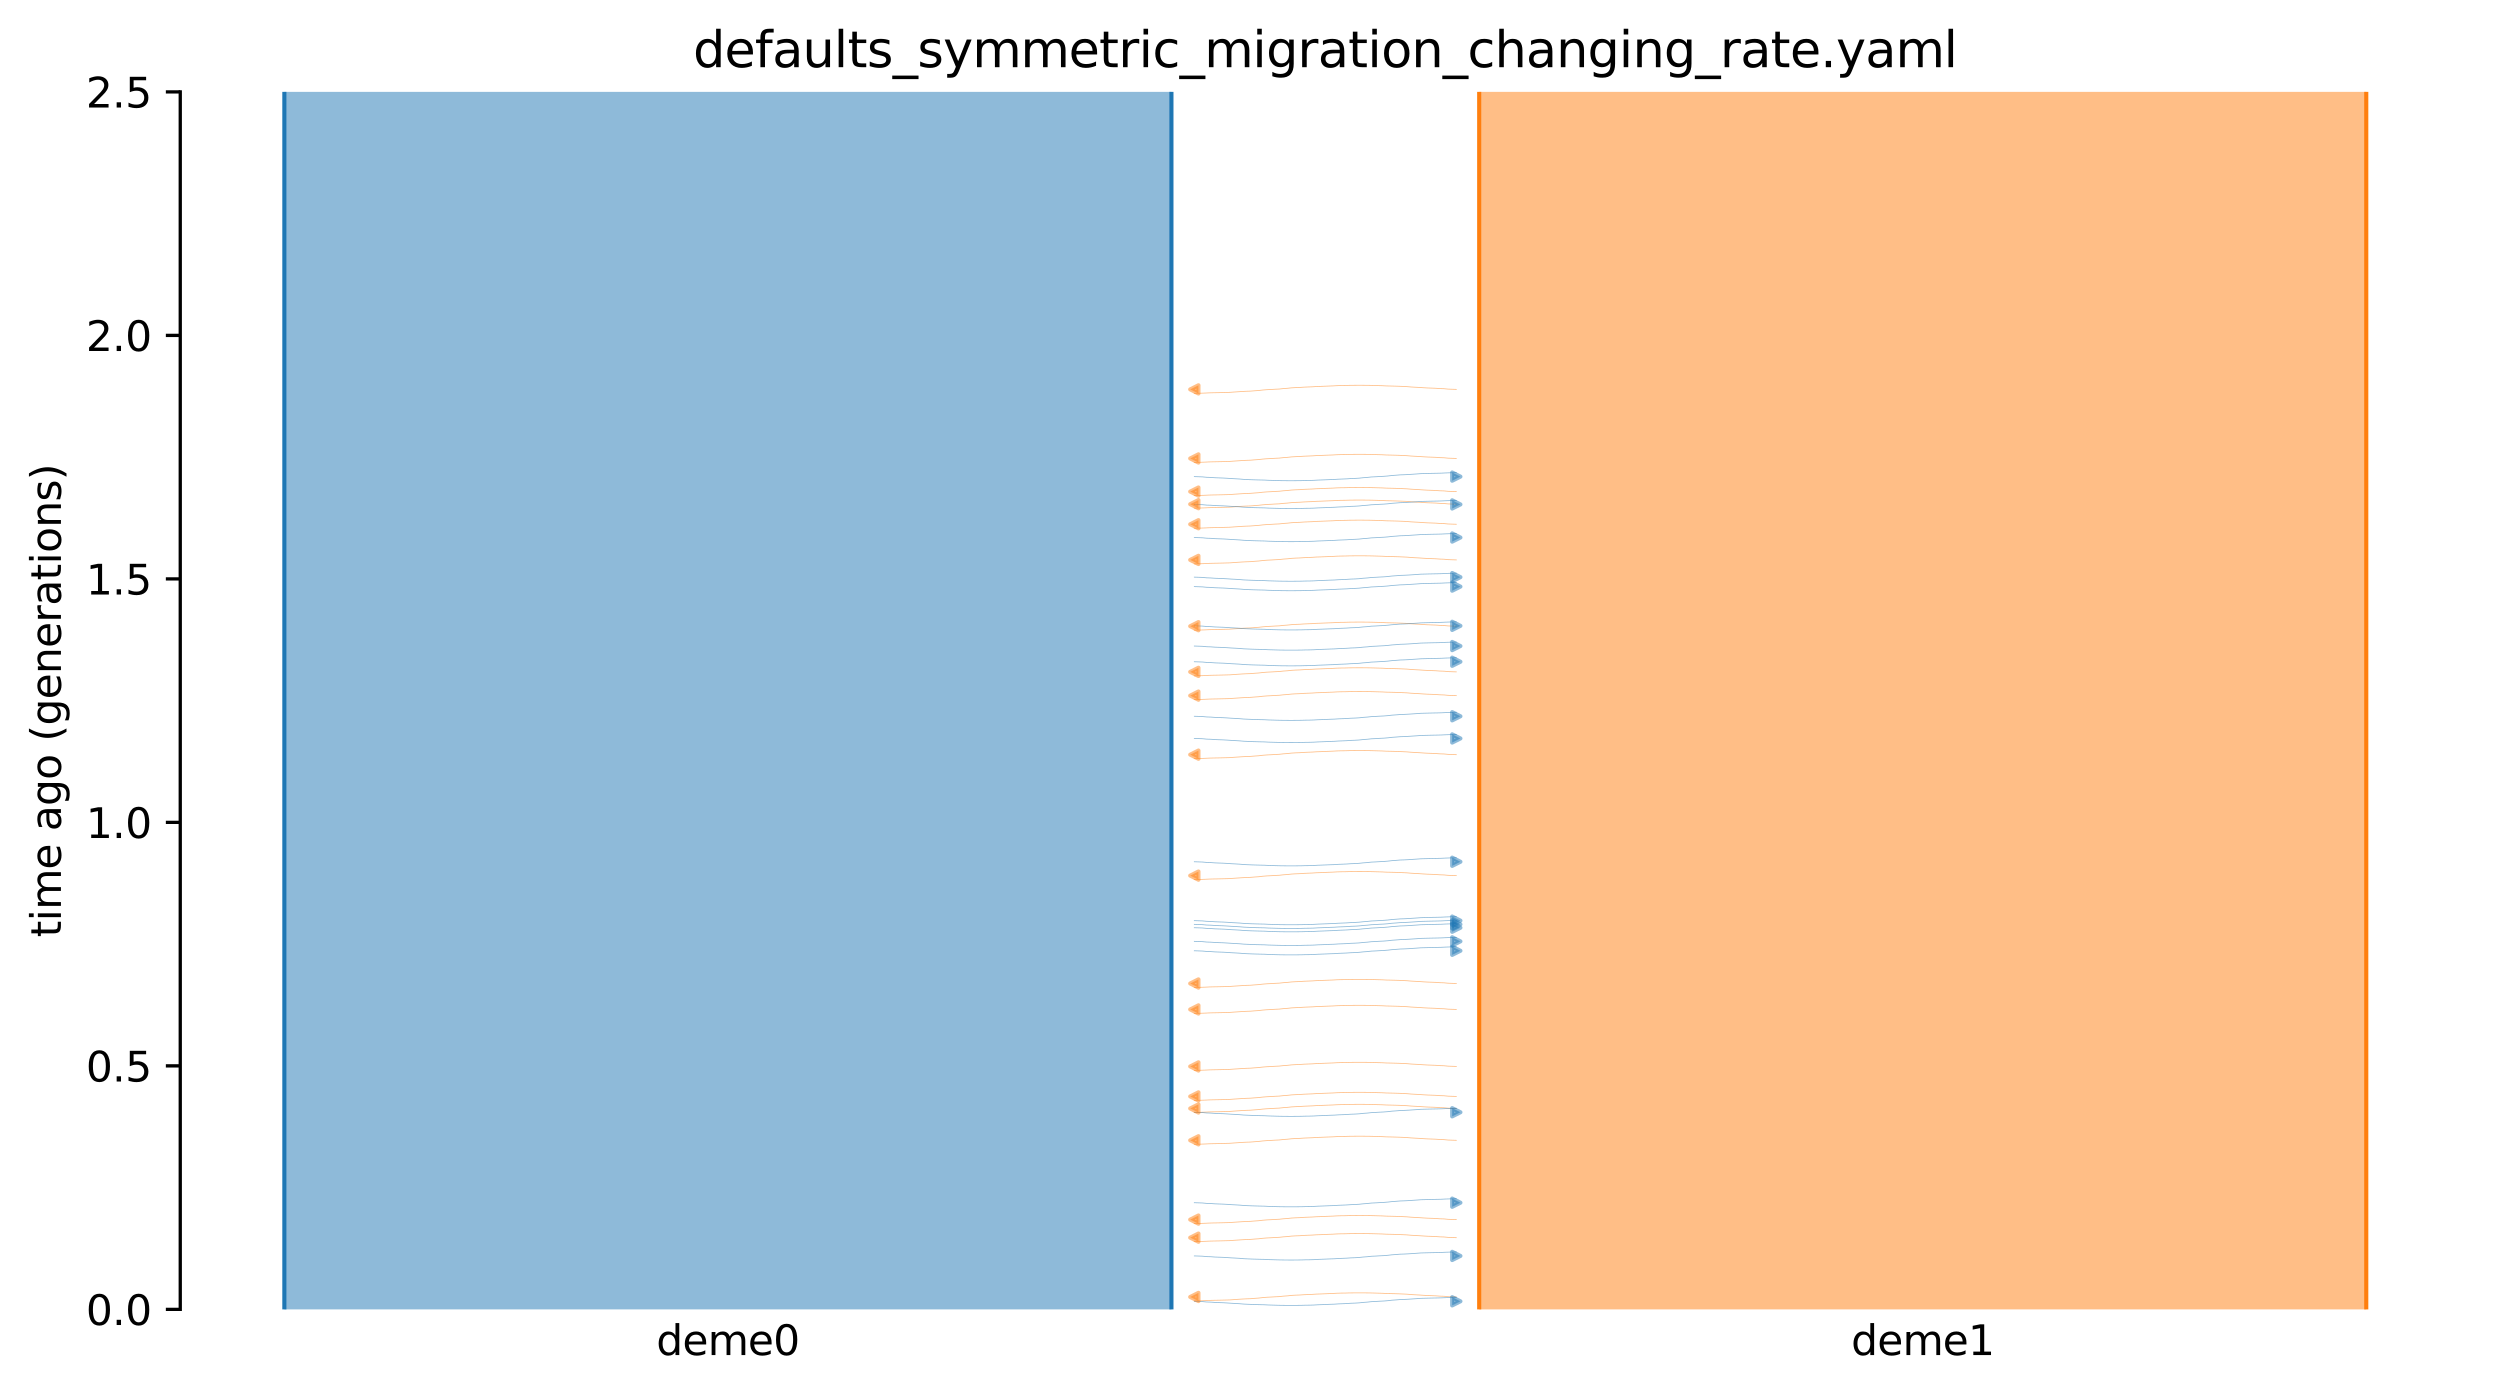 <?xml version="1.0" encoding="utf-8" standalone="no"?>
<!DOCTYPE svg PUBLIC "-//W3C//DTD SVG 1.1//EN"
  "http://www.w3.org/Graphics/SVG/1.1/DTD/svg11.dtd">
<svg xmlns:xlink="http://www.w3.org/1999/xlink" width="607.2pt" height="338.4pt" viewBox="0 0 607.2 338.4" xmlns="http://www.w3.org/2000/svg" version="1.1">
 <defs>
  <style type="text/css">*{stroke-linejoin: round; stroke-linecap: butt}</style>
 </defs>
 <g id="figure_1">
  <g id="patch_1">
   <path d="M 0 338.4 
L 607.2 338.4 
L 607.2 0 
L 0 0 
z
" style="fill: #ffffff"/>
  </g>
  <g id="axes_1">
   <g id="patch_2">
    <path d="M 43.781 318.022 
L 600 318.022 
L 600 22.318 
L 43.781 22.318 
z
" style="fill: #ffffff"/>
   </g>
   <path d="M 353.704 163.185 
L 352.704 163.153 
L 351.704 163.116 
L 350.704 163.019 
L 349.704 162.986 
L 348.704 162.912 
L 347.704 162.874 
L 346.704 162.838 
L 345.704 162.781 
L 344.704 162.71 
L 343.704 162.658 
L 342.704 162.599 
L 341.704 162.511 
L 340.704 162.465 
L 339.704 162.423 
L 338.704 162.392 
L 337.704 162.366 
L 336.704 162.345 
L 335.704 162.29 
L 334.704 162.263 
L 333.704 162.233 
L 332.704 162.207 
L 331.704 162.196 
L 330.704 162.186 
L 329.704 162.186 
L 328.704 162.196 
L 327.704 162.207 
L 326.704 162.238 
L 325.704 162.25 
L 324.704 162.28 
L 323.704 162.34 
L 322.704 162.377 
L 321.704 162.416 
L 320.704 162.458 
L 319.704 162.491 
L 318.704 162.558 
L 317.704 162.598 
L 316.704 162.64 
L 315.704 162.711 
L 314.704 162.747 
L 313.704 162.806 
L 312.704 162.917 
L 311.704 162.987 
L 310.704 163.1 
L 309.704 163.146 
L 308.704 163.207 
L 307.704 163.256 
L 306.704 163.337 
L 305.704 163.455 
L 304.704 163.525 
L 303.704 163.609 
L 302.704 163.642 
L 301.704 163.693 
L 300.704 163.761 
L 299.704 163.828 
L 298.704 163.904 
L 297.704 163.932 
L 296.704 163.958 
L 295.704 163.981 
L 294.704 164 
L 293.704 164.027 
L 292.704 164.077 
L 291.704 164.112 
L 290.078 164.148 
" clip-path="url(#p46d84156ee)" style="fill: none; stroke: #ff7f0e; stroke-opacity: 0.5; stroke-width: 0.2; stroke-linecap: square"/>
   <path d="M 353.704 152.09 
L 352.704 152.059 
L 351.704 152.022 
L 350.704 151.924 
L 349.704 151.891 
L 348.704 151.818 
L 347.704 151.779 
L 346.704 151.744 
L 345.704 151.686 
L 344.704 151.616 
L 343.704 151.564 
L 342.704 151.505 
L 341.704 151.416 
L 340.704 151.37 
L 339.704 151.328 
L 338.704 151.297 
L 337.704 151.271 
L 336.704 151.25 
L 335.704 151.196 
L 334.704 151.168 
L 333.704 151.138 
L 332.704 151.113 
L 331.704 151.101 
L 330.704 151.091 
L 329.704 151.092 
L 328.704 151.101 
L 327.704 151.113 
L 326.704 151.144 
L 325.704 151.155 
L 324.704 151.185 
L 323.704 151.245 
L 322.704 151.282 
L 321.704 151.321 
L 320.704 151.364 
L 319.704 151.396 
L 318.704 151.464 
L 317.704 151.503 
L 316.704 151.546 
L 315.704 151.616 
L 314.704 151.652 
L 313.704 151.711 
L 312.704 151.822 
L 311.704 151.893 
L 310.704 152.005 
L 309.704 152.051 
L 308.704 152.113 
L 307.704 152.161 
L 306.704 152.242 
L 305.704 152.36 
L 304.704 152.431 
L 303.704 152.514 
L 302.704 152.547 
L 301.704 152.598 
L 300.704 152.667 
L 299.704 152.733 
L 298.704 152.81 
L 297.704 152.837 
L 296.704 152.864 
L 295.704 152.886 
L 294.704 152.906 
L 293.704 152.932 
L 292.704 152.982 
L 291.704 153.017 
L 290.078 153.053 
" clip-path="url(#p46d84156ee)" style="fill: none; stroke: #ff7f0e; stroke-opacity: 0.5; stroke-width: 0.2; stroke-linecap: square"/>
   <path d="M 353.704 119.398 
L 352.704 119.367 
L 351.704 119.33 
L 350.704 119.232 
L 349.704 119.2 
L 348.704 119.126 
L 347.704 119.088 
L 346.704 119.052 
L 345.704 118.994 
L 344.704 118.924 
L 343.704 118.872 
L 342.704 118.813 
L 341.704 118.725 
L 340.704 118.679 
L 339.704 118.636 
L 338.704 118.606 
L 337.704 118.58 
L 336.704 118.558 
L 335.704 118.504 
L 334.704 118.476 
L 333.704 118.446 
L 332.704 118.421 
L 331.704 118.41 
L 330.704 118.4 
L 329.704 118.4 
L 328.704 118.409 
L 327.704 118.421 
L 326.704 118.452 
L 325.704 118.463 
L 324.704 118.493 
L 323.704 118.553 
L 322.704 118.59 
L 321.704 118.629 
L 320.704 118.672 
L 319.704 118.705 
L 318.704 118.772 
L 317.704 118.811 
L 316.704 118.854 
L 315.704 118.924 
L 314.704 118.961 
L 313.704 119.019 
L 312.704 119.13 
L 311.704 119.201 
L 310.704 119.314 
L 309.704 119.36 
L 308.704 119.421 
L 307.704 119.469 
L 306.704 119.55 
L 305.704 119.669 
L 304.704 119.739 
L 303.704 119.822 
L 302.704 119.855 
L 301.704 119.907 
L 300.704 119.975 
L 299.704 120.041 
L 298.704 120.118 
L 297.704 120.145 
L 296.704 120.172 
L 295.704 120.195 
L 294.704 120.214 
L 293.704 120.24 
L 292.704 120.29 
L 291.704 120.325 
L 290.078 120.361 
" clip-path="url(#p46d84156ee)" style="fill: none; stroke: #ff7f0e; stroke-opacity: 0.5; stroke-width: 0.2; stroke-linecap: square"/>
   <path d="M 353.704 122.456 
L 352.704 122.425 
L 351.704 122.388 
L 350.704 122.29 
L 349.704 122.257 
L 348.704 122.184 
L 347.704 122.145 
L 346.704 122.11 
L 345.704 122.052 
L 344.704 121.982 
L 343.704 121.93 
L 342.704 121.871 
L 341.704 121.782 
L 340.704 121.736 
L 339.704 121.694 
L 338.704 121.663 
L 337.704 121.637 
L 336.704 121.616 
L 335.704 121.562 
L 334.704 121.534 
L 333.704 121.504 
L 332.704 121.479 
L 331.704 121.468 
L 330.704 121.457 
L 329.704 121.458 
L 328.704 121.467 
L 327.704 121.479 
L 326.704 121.51 
L 325.704 121.521 
L 324.704 121.551 
L 323.704 121.611 
L 322.704 121.648 
L 321.704 121.687 
L 320.704 121.73 
L 319.704 121.762 
L 318.704 121.83 
L 317.704 121.869 
L 316.704 121.912 
L 315.704 121.982 
L 314.704 122.019 
L 313.704 122.077 
L 312.704 122.188 
L 311.704 122.259 
L 310.704 122.372 
L 309.704 122.417 
L 308.704 122.479 
L 307.704 122.527 
L 306.704 122.608 
L 305.704 122.726 
L 304.704 122.797 
L 303.704 122.88 
L 302.704 122.913 
L 301.704 122.964 
L 300.704 123.033 
L 299.704 123.099 
L 298.704 123.176 
L 297.704 123.203 
L 296.704 123.23 
L 295.704 123.252 
L 294.704 123.272 
L 293.704 123.298 
L 292.704 123.348 
L 291.704 123.383 
L 290.078 123.419 
" clip-path="url(#p46d84156ee)" style="fill: none; stroke: #ff7f0e; stroke-opacity: 0.5; stroke-width: 0.2; stroke-linecap: square"/>
   <path d="M 353.704 94.575 
L 352.704 94.544 
L 351.704 94.507 
L 350.704 94.409 
L 349.704 94.377 
L 348.704 94.303 
L 347.704 94.264 
L 346.704 94.229 
L 345.704 94.171 
L 344.704 94.101 
L 343.704 94.049 
L 342.704 93.99 
L 341.704 93.902 
L 340.704 93.855 
L 339.704 93.813 
L 338.704 93.783 
L 337.704 93.757 
L 336.704 93.735 
L 335.704 93.681 
L 334.704 93.653 
L 333.704 93.623 
L 332.704 93.598 
L 331.704 93.587 
L 330.704 93.577 
L 329.704 93.577 
L 328.704 93.586 
L 327.704 93.598 
L 326.704 93.629 
L 325.704 93.64 
L 324.704 93.67 
L 323.704 93.73 
L 322.704 93.767 
L 321.704 93.806 
L 320.704 93.849 
L 319.704 93.882 
L 318.704 93.949 
L 317.704 93.988 
L 316.704 94.031 
L 315.704 94.101 
L 314.704 94.138 
L 313.704 94.196 
L 312.704 94.307 
L 311.704 94.378 
L 310.704 94.491 
L 309.704 94.537 
L 308.704 94.598 
L 307.704 94.646 
L 306.704 94.727 
L 305.704 94.846 
L 304.704 94.916 
L 303.704 94.999 
L 302.704 95.032 
L 301.704 95.084 
L 300.704 95.152 
L 299.704 95.218 
L 298.704 95.295 
L 297.704 95.322 
L 296.704 95.349 
L 295.704 95.371 
L 294.704 95.391 
L 293.704 95.417 
L 292.704 95.467 
L 291.704 95.502 
L 290.078 95.538 
" clip-path="url(#p46d84156ee)" style="fill: none; stroke: #ff7f0e; stroke-opacity: 0.5; stroke-width: 0.2; stroke-linecap: square"/>
   <path d="M 353.704 183.289 
L 352.704 183.257 
L 351.704 183.22 
L 350.704 183.122 
L 349.704 183.09 
L 348.704 183.016 
L 347.704 182.978 
L 346.704 182.942 
L 345.704 182.885 
L 344.704 182.814 
L 343.704 182.762 
L 342.704 182.703 
L 341.704 182.615 
L 340.704 182.569 
L 339.704 182.526 
L 338.704 182.496 
L 337.704 182.47 
L 336.704 182.449 
L 335.704 182.394 
L 334.704 182.366 
L 333.704 182.337 
L 332.704 182.311 
L 331.704 182.3 
L 330.704 182.29 
L 329.704 182.29 
L 328.704 182.3 
L 327.704 182.311 
L 326.704 182.342 
L 325.704 182.353 
L 324.704 182.384 
L 323.704 182.443 
L 322.704 182.481 
L 321.704 182.52 
L 320.704 182.562 
L 319.704 182.595 
L 318.704 182.662 
L 317.704 182.701 
L 316.704 182.744 
L 315.704 182.815 
L 314.704 182.851 
L 313.704 182.909 
L 312.704 183.02 
L 311.704 183.091 
L 310.704 183.204 
L 309.704 183.25 
L 308.704 183.311 
L 307.704 183.36 
L 306.704 183.44 
L 305.704 183.559 
L 304.704 183.629 
L 303.704 183.712 
L 302.704 183.745 
L 301.704 183.797 
L 300.704 183.865 
L 299.704 183.931 
L 298.704 184.008 
L 297.704 184.036 
L 296.704 184.062 
L 295.704 184.085 
L 294.704 184.104 
L 293.704 184.131 
L 292.704 184.18 
L 291.704 184.215 
L 290.078 184.251 
" clip-path="url(#p46d84156ee)" style="fill: none; stroke: #ff7f0e; stroke-opacity: 0.5; stroke-width: 0.2; stroke-linecap: square"/>
   <path d="M 353.704 135.989 
L 352.704 135.958 
L 351.704 135.921 
L 350.704 135.823 
L 349.704 135.79 
L 348.704 135.717 
L 347.704 135.678 
L 346.704 135.643 
L 345.704 135.585 
L 344.704 135.515 
L 343.704 135.463 
L 342.704 135.404 
L 341.704 135.315 
L 340.704 135.269 
L 339.704 135.227 
L 338.704 135.196 
L 337.704 135.17 
L 336.704 135.149 
L 335.704 135.095 
L 334.704 135.067 
L 333.704 135.037 
L 332.704 135.012 
L 331.704 135 
L 330.704 134.99 
L 329.704 134.991 
L 328.704 135 
L 327.704 135.012 
L 326.704 135.043 
L 325.704 135.054 
L 324.704 135.084 
L 323.704 135.144 
L 322.704 135.181 
L 321.704 135.22 
L 320.704 135.263 
L 319.704 135.295 
L 318.704 135.363 
L 317.704 135.402 
L 316.704 135.445 
L 315.704 135.515 
L 314.704 135.551 
L 313.704 135.61 
L 312.704 135.721 
L 311.704 135.792 
L 310.704 135.904 
L 309.704 135.95 
L 308.704 136.012 
L 307.704 136.06 
L 306.704 136.141 
L 305.704 136.259 
L 304.704 136.33 
L 303.704 136.413 
L 302.704 136.446 
L 301.704 136.497 
L 300.704 136.566 
L 299.704 136.632 
L 298.704 136.709 
L 297.704 136.736 
L 296.704 136.763 
L 295.704 136.785 
L 294.704 136.805 
L 293.704 136.831 
L 292.704 136.881 
L 291.704 136.916 
L 290.078 136.952 
" clip-path="url(#p46d84156ee)" style="fill: none; stroke: #ff7f0e; stroke-opacity: 0.5; stroke-width: 0.2; stroke-linecap: square"/>
   <path d="M 353.704 127.333 
L 352.704 127.301 
L 351.704 127.264 
L 350.704 127.166 
L 349.704 127.134 
L 348.704 127.06 
L 347.704 127.022 
L 346.704 126.986 
L 345.704 126.929 
L 344.704 126.858 
L 343.704 126.806 
L 342.704 126.747 
L 341.704 126.659 
L 340.704 126.613 
L 339.704 126.57 
L 338.704 126.54 
L 337.704 126.514 
L 336.704 126.493 
L 335.704 126.438 
L 334.704 126.41 
L 333.704 126.381 
L 332.704 126.355 
L 331.704 126.344 
L 330.704 126.334 
L 329.704 126.334 
L 328.704 126.344 
L 327.704 126.355 
L 326.704 126.386 
L 325.704 126.398 
L 324.704 126.428 
L 323.704 126.487 
L 322.704 126.525 
L 321.704 126.564 
L 320.704 126.606 
L 319.704 126.639 
L 318.704 126.706 
L 317.704 126.745 
L 316.704 126.788 
L 315.704 126.859 
L 314.704 126.895 
L 313.704 126.954 
L 312.704 127.064 
L 311.704 127.135 
L 310.704 127.248 
L 309.704 127.294 
L 308.704 127.355 
L 307.704 127.404 
L 306.704 127.484 
L 305.704 127.603 
L 304.704 127.673 
L 303.704 127.756 
L 302.704 127.79 
L 301.704 127.841 
L 300.704 127.909 
L 299.704 127.975 
L 298.704 128.052 
L 297.704 128.08 
L 296.704 128.106 
L 295.704 128.129 
L 294.704 128.148 
L 293.704 128.175 
L 292.704 128.225 
L 291.704 128.26 
L 290.078 128.295 
" clip-path="url(#p46d84156ee)" style="fill: none; stroke: #ff7f0e; stroke-opacity: 0.5; stroke-width: 0.2; stroke-linecap: square"/>
   <path d="M 353.704 168.952 
L 352.704 168.92 
L 351.704 168.883 
L 350.704 168.786 
L 349.704 168.753 
L 348.704 168.68 
L 347.704 168.641 
L 346.704 168.606 
L 345.704 168.548 
L 344.704 168.478 
L 343.704 168.426 
L 342.704 168.367 
L 341.704 168.278 
L 340.704 168.232 
L 339.704 168.19 
L 338.704 168.159 
L 337.704 168.133 
L 336.704 168.112 
L 335.704 168.058 
L 334.704 168.03 
L 333.704 168 
L 332.704 167.975 
L 331.704 167.963 
L 330.704 167.953 
L 329.704 167.953 
L 328.704 167.963 
L 327.704 167.975 
L 326.704 168.006 
L 325.704 168.017 
L 324.704 168.047 
L 323.704 168.107 
L 322.704 168.144 
L 321.704 168.183 
L 320.704 168.225 
L 319.704 168.258 
L 318.704 168.326 
L 317.704 168.365 
L 316.704 168.407 
L 315.704 168.478 
L 314.704 168.514 
L 313.704 168.573 
L 312.704 168.684 
L 311.704 168.754 
L 310.704 168.867 
L 309.704 168.913 
L 308.704 168.974 
L 307.704 169.023 
L 306.704 169.104 
L 305.704 169.222 
L 304.704 169.292 
L 303.704 169.376 
L 302.704 169.409 
L 301.704 169.46 
L 300.704 169.528 
L 299.704 169.595 
L 298.704 169.672 
L 297.704 169.699 
L 296.704 169.725 
L 295.704 169.748 
L 294.704 169.768 
L 293.704 169.794 
L 292.704 169.844 
L 291.704 169.879 
L 290.078 169.915 
" clip-path="url(#p46d84156ee)" style="fill: none; stroke: #ff7f0e; stroke-opacity: 0.5; stroke-width: 0.2; stroke-linecap: square"/>
   <path d="M 353.704 111.348 
L 352.704 111.316 
L 351.704 111.279 
L 350.704 111.182 
L 349.704 111.149 
L 348.704 111.075 
L 347.704 111.037 
L 346.704 111.001 
L 345.704 110.944 
L 344.704 110.873 
L 343.704 110.821 
L 342.704 110.762 
L 341.704 110.674 
L 340.704 110.628 
L 339.704 110.585 
L 338.704 110.555 
L 337.704 110.529 
L 336.704 110.508 
L 335.704 110.453 
L 334.704 110.426 
L 333.704 110.396 
L 332.704 110.37 
L 331.704 110.359 
L 330.704 110.349 
L 329.704 110.349 
L 328.704 110.359 
L 327.704 110.37 
L 326.704 110.401 
L 325.704 110.413 
L 324.704 110.443 
L 323.704 110.503 
L 322.704 110.54 
L 321.704 110.579 
L 320.704 110.621 
L 319.704 110.654 
L 318.704 110.721 
L 317.704 110.761 
L 316.704 110.803 
L 315.704 110.874 
L 314.704 110.91 
L 313.704 110.969 
L 312.704 111.08 
L 311.704 111.15 
L 310.704 111.263 
L 309.704 111.309 
L 308.704 111.37 
L 307.704 111.419 
L 306.704 111.5 
L 305.704 111.618 
L 304.704 111.688 
L 303.704 111.772 
L 302.704 111.805 
L 301.704 111.856 
L 300.704 111.924 
L 299.704 111.991 
L 298.704 112.067 
L 297.704 112.095 
L 296.704 112.121 
L 295.704 112.144 
L 294.704 112.163 
L 293.704 112.19 
L 292.704 112.24 
L 291.704 112.275 
L 290.078 112.311 
" clip-path="url(#p46d84156ee)" style="fill: none; stroke: #ff7f0e; stroke-opacity: 0.5; stroke-width: 0.2; stroke-linecap: square"/>
   <path d="M 290.078 140.176 
L 291.078 140.207 
L 292.078 140.244 
L 293.078 140.342 
L 294.078 140.375 
L 295.078 140.448 
L 296.078 140.487 
L 297.078 140.522 
L 298.078 140.58 
L 299.078 140.65 
L 300.078 140.702 
L 301.078 140.761 
L 302.078 140.85 
L 303.078 140.896 
L 304.078 140.938 
L 305.078 140.969 
L 306.078 140.995 
L 307.078 141.016 
L 308.078 141.07 
L 309.078 141.098 
L 310.078 141.128 
L 311.078 141.153 
L 312.078 141.165 
L 313.078 141.175 
L 314.078 141.174 
L 315.078 141.165 
L 316.078 141.153 
L 317.078 141.122 
L 318.078 141.111 
L 319.078 141.081 
L 320.078 141.021 
L 321.078 140.984 
L 322.078 140.945 
L 323.078 140.902 
L 324.078 140.87 
L 325.078 140.802 
L 326.078 140.763 
L 327.078 140.72 
L 328.078 140.65 
L 329.078 140.614 
L 330.078 140.555 
L 331.078 140.444 
L 332.078 140.374 
L 333.078 140.261 
L 334.078 140.215 
L 335.078 140.154 
L 336.078 140.105 
L 337.078 140.024 
L 338.078 139.906 
L 339.078 139.835 
L 340.078 139.752 
L 341.078 139.719 
L 342.078 139.668 
L 343.078 139.599 
L 344.078 139.533 
L 345.078 139.456 
L 346.078 139.429 
L 347.078 139.402 
L 348.078 139.38 
L 349.078 139.36 
L 350.078 139.334 
L 351.078 139.284 
L 352.078 139.249 
L 353.704 139.213 
" clip-path="url(#p46d84156ee)" style="fill: none; stroke: #1f77b4; stroke-opacity: 0.5; stroke-width: 0.2; stroke-linecap: square"/>
   <path d="M 290.078 122.513 
L 291.078 122.545 
L 292.078 122.581 
L 293.078 122.679 
L 294.078 122.712 
L 295.078 122.785 
L 296.078 122.824 
L 297.078 122.859 
L 298.078 122.917 
L 299.078 122.987 
L 300.078 123.039 
L 301.078 123.098 
L 302.078 123.187 
L 303.078 123.233 
L 304.078 123.275 
L 305.078 123.306 
L 306.078 123.332 
L 307.078 123.353 
L 308.078 123.407 
L 309.078 123.435 
L 310.078 123.465 
L 311.078 123.49 
L 312.078 123.502 
L 313.078 123.512 
L 314.078 123.512 
L 315.078 123.502 
L 316.078 123.49 
L 317.078 123.459 
L 318.078 123.448 
L 319.078 123.418 
L 320.078 123.358 
L 321.078 123.321 
L 322.078 123.282 
L 323.078 123.24 
L 324.078 123.207 
L 325.078 123.139 
L 326.078 123.1 
L 327.078 123.058 
L 328.078 122.987 
L 329.078 122.951 
L 330.078 122.892 
L 331.078 122.781 
L 332.078 122.711 
L 333.078 122.598 
L 334.078 122.552 
L 335.078 122.491 
L 336.078 122.442 
L 337.078 122.361 
L 338.078 122.243 
L 339.078 122.173 
L 340.078 122.089 
L 341.078 122.056 
L 342.078 122.005 
L 343.078 121.936 
L 344.078 121.87 
L 345.078 121.793 
L 346.078 121.766 
L 347.078 121.74 
L 348.078 121.717 
L 349.078 121.697 
L 350.078 121.671 
L 351.078 121.621 
L 352.078 121.586 
L 353.704 121.55 
" clip-path="url(#p46d84156ee)" style="fill: none; stroke: #1f77b4; stroke-opacity: 0.5; stroke-width: 0.2; stroke-linecap: square"/>
   <path d="M 290.078 115.759 
L 291.078 115.79 
L 292.078 115.827 
L 293.078 115.925 
L 294.078 115.958 
L 295.078 116.031 
L 296.078 116.07 
L 297.078 116.105 
L 298.078 116.163 
L 299.078 116.233 
L 300.078 116.285 
L 301.078 116.344 
L 302.078 116.433 
L 303.078 116.479 
L 304.078 116.521 
L 305.078 116.552 
L 306.078 116.578 
L 307.078 116.599 
L 308.078 116.653 
L 309.078 116.681 
L 310.078 116.711 
L 311.078 116.736 
L 312.078 116.747 
L 313.078 116.758 
L 314.078 116.757 
L 315.078 116.748 
L 316.078 116.736 
L 317.078 116.705 
L 318.078 116.694 
L 319.078 116.664 
L 320.078 116.604 
L 321.078 116.567 
L 322.078 116.528 
L 323.078 116.485 
L 324.078 116.453 
L 325.078 116.385 
L 326.078 116.346 
L 327.078 116.303 
L 328.078 116.233 
L 329.078 116.196 
L 330.078 116.138 
L 331.078 116.027 
L 332.078 115.956 
L 333.078 115.844 
L 334.078 115.798 
L 335.078 115.736 
L 336.078 115.688 
L 337.078 115.607 
L 338.078 115.489 
L 339.078 115.418 
L 340.078 115.335 
L 341.078 115.302 
L 342.078 115.251 
L 343.078 115.182 
L 344.078 115.116 
L 345.078 115.039 
L 346.078 115.012 
L 347.078 114.985 
L 348.078 114.963 
L 349.078 114.943 
L 350.078 114.917 
L 351.078 114.867 
L 352.078 114.832 
L 353.704 114.796 
" clip-path="url(#p46d84156ee)" style="fill: none; stroke: #1f77b4; stroke-opacity: 0.5; stroke-width: 0.2; stroke-linecap: square"/>
   <path d="M 290.078 173.967 
L 291.078 173.999 
L 292.078 174.036 
L 293.078 174.133 
L 294.078 174.166 
L 295.078 174.24 
L 296.078 174.278 
L 297.078 174.314 
L 298.078 174.371 
L 299.078 174.442 
L 300.078 174.494 
L 301.078 174.553 
L 302.078 174.641 
L 303.078 174.687 
L 304.078 174.73 
L 305.078 174.76 
L 306.078 174.786 
L 307.078 174.807 
L 308.078 174.862 
L 309.078 174.89 
L 310.078 174.919 
L 311.078 174.945 
L 312.078 174.956 
L 313.078 174.966 
L 314.078 174.966 
L 315.078 174.956 
L 316.078 174.945 
L 317.078 174.914 
L 318.078 174.902 
L 319.078 174.872 
L 320.078 174.812 
L 321.078 174.775 
L 322.078 174.736 
L 323.078 174.694 
L 324.078 174.661 
L 325.078 174.594 
L 326.078 174.554 
L 327.078 174.512 
L 328.078 174.441 
L 329.078 174.405 
L 330.078 174.346 
L 331.078 174.235 
L 332.078 174.165 
L 333.078 174.052 
L 334.078 174.006 
L 335.078 173.945 
L 336.078 173.896 
L 337.078 173.815 
L 338.078 173.697 
L 339.078 173.627 
L 340.078 173.543 
L 341.078 173.51 
L 342.078 173.459 
L 343.078 173.391 
L 344.078 173.324 
L 345.078 173.248 
L 346.078 173.22 
L 347.078 173.194 
L 348.078 173.171 
L 349.078 173.152 
L 350.078 173.125 
L 351.078 173.075 
L 352.078 173.04 
L 353.704 173.004 
" clip-path="url(#p46d84156ee)" style="fill: none; stroke: #1f77b4; stroke-opacity: 0.5; stroke-width: 0.2; stroke-linecap: square"/>
   <path d="M 290.078 130.554 
L 291.078 130.585 
L 292.078 130.622 
L 293.078 130.72 
L 294.078 130.752 
L 295.078 130.826 
L 296.078 130.864 
L 297.078 130.9 
L 298.078 130.957 
L 299.078 131.028 
L 300.078 131.08 
L 301.078 131.139 
L 302.078 131.227 
L 303.078 131.273 
L 304.078 131.316 
L 305.078 131.346 
L 306.078 131.372 
L 307.078 131.394 
L 308.078 131.448 
L 309.078 131.476 
L 310.078 131.505 
L 311.078 131.531 
L 312.078 131.542 
L 313.078 131.552 
L 314.078 131.552 
L 315.078 131.542 
L 316.078 131.531 
L 317.078 131.5 
L 318.078 131.489 
L 319.078 131.459 
L 320.078 131.399 
L 321.078 131.362 
L 322.078 131.322 
L 323.078 131.28 
L 324.078 131.247 
L 325.078 131.18 
L 326.078 131.141 
L 327.078 131.098 
L 328.078 131.027 
L 329.078 130.991 
L 330.078 130.933 
L 331.078 130.822 
L 332.078 130.751 
L 333.078 130.638 
L 334.078 130.592 
L 335.078 130.531 
L 336.078 130.483 
L 337.078 130.402 
L 338.078 130.283 
L 339.078 130.213 
L 340.078 130.13 
L 341.078 130.097 
L 342.078 130.045 
L 343.078 129.977 
L 344.078 129.911 
L 345.078 129.834 
L 346.078 129.807 
L 347.078 129.78 
L 348.078 129.757 
L 349.078 129.738 
L 350.078 129.711 
L 351.078 129.662 
L 352.078 129.627 
L 353.704 129.591 
" clip-path="url(#p46d84156ee)" style="fill: none; stroke: #1f77b4; stroke-opacity: 0.5; stroke-width: 0.2; stroke-linecap: square"/>
   <path d="M 290.078 160.724 
L 291.078 160.756 
L 292.078 160.793 
L 293.078 160.891 
L 294.078 160.923 
L 295.078 160.997 
L 296.078 161.035 
L 297.078 161.071 
L 298.078 161.128 
L 299.078 161.199 
L 300.078 161.251 
L 301.078 161.31 
L 302.078 161.398 
L 303.078 161.444 
L 304.078 161.487 
L 305.078 161.517 
L 306.078 161.543 
L 307.078 161.564 
L 308.078 161.619 
L 309.078 161.647 
L 310.078 161.676 
L 311.078 161.702 
L 312.078 161.713 
L 313.078 161.723 
L 314.078 161.723 
L 315.078 161.713 
L 316.078 161.702 
L 317.078 161.671 
L 318.078 161.66 
L 319.078 161.629 
L 320.078 161.57 
L 321.078 161.532 
L 322.078 161.493 
L 323.078 161.451 
L 324.078 161.418 
L 325.078 161.351 
L 326.078 161.312 
L 327.078 161.269 
L 328.078 161.198 
L 329.078 161.162 
L 330.078 161.104 
L 331.078 160.993 
L 332.078 160.922 
L 333.078 160.809 
L 334.078 160.763 
L 335.078 160.702 
L 336.078 160.653 
L 337.078 160.573 
L 338.078 160.454 
L 339.078 160.384 
L 340.078 160.301 
L 341.078 160.267 
L 342.078 160.216 
L 343.078 160.148 
L 344.078 160.082 
L 345.078 160.005 
L 346.078 159.977 
L 347.078 159.951 
L 348.078 159.928 
L 349.078 159.909 
L 350.078 159.882 
L 351.078 159.833 
L 352.078 159.797 
L 353.704 159.762 
" clip-path="url(#p46d84156ee)" style="fill: none; stroke: #1f77b4; stroke-opacity: 0.5; stroke-width: 0.2; stroke-linecap: square"/>
   <path d="M 290.078 152.002 
L 291.078 152.033 
L 292.078 152.07 
L 293.078 152.168 
L 294.078 152.2 
L 295.078 152.274 
L 296.078 152.312 
L 297.078 152.348 
L 298.078 152.405 
L 299.078 152.476 
L 300.078 152.528 
L 301.078 152.587 
L 302.078 152.675 
L 303.078 152.721 
L 304.078 152.764 
L 305.078 152.794 
L 306.078 152.82 
L 307.078 152.842 
L 308.078 152.896 
L 309.078 152.924 
L 310.078 152.953 
L 311.078 152.979 
L 312.078 152.99 
L 313.078 153 
L 314.078 153 
L 315.078 152.99 
L 316.078 152.979 
L 317.078 152.948 
L 318.078 152.937 
L 319.078 152.907 
L 320.078 152.847 
L 321.078 152.81 
L 322.078 152.77 
L 323.078 152.728 
L 324.078 152.695 
L 325.078 152.628 
L 326.078 152.589 
L 327.078 152.546 
L 328.078 152.475 
L 329.078 152.439 
L 330.078 152.381 
L 331.078 152.27 
L 332.078 152.199 
L 333.078 152.086 
L 334.078 152.04 
L 335.078 151.979 
L 336.078 151.931 
L 337.078 151.85 
L 338.078 151.731 
L 339.078 151.661 
L 340.078 151.578 
L 341.078 151.545 
L 342.078 151.493 
L 343.078 151.425 
L 344.078 151.359 
L 345.078 151.282 
L 346.078 151.254 
L 347.078 151.228 
L 348.078 151.205 
L 349.078 151.186 
L 350.078 151.159 
L 351.078 151.11 
L 352.078 151.075 
L 353.704 151.039 
" clip-path="url(#p46d84156ee)" style="fill: none; stroke: #1f77b4; stroke-opacity: 0.5; stroke-width: 0.2; stroke-linecap: square"/>
   <path d="M 290.078 142.475 
L 291.078 142.507 
L 292.078 142.544 
L 293.078 142.641 
L 294.078 142.674 
L 295.078 142.747 
L 296.078 142.786 
L 297.078 142.821 
L 298.078 142.879 
L 299.078 142.949 
L 300.078 143.001 
L 301.078 143.06 
L 302.078 143.149 
L 303.078 143.195 
L 304.078 143.237 
L 305.078 143.268 
L 306.078 143.294 
L 307.078 143.315 
L 308.078 143.369 
L 309.078 143.397 
L 310.078 143.427 
L 311.078 143.452 
L 312.078 143.464 
L 313.078 143.474 
L 314.078 143.474 
L 315.078 143.464 
L 316.078 143.452 
L 317.078 143.421 
L 318.078 143.41 
L 319.078 143.38 
L 320.078 143.32 
L 321.078 143.283 
L 322.078 143.244 
L 323.078 143.202 
L 324.078 143.169 
L 325.078 143.101 
L 326.078 143.062 
L 327.078 143.02 
L 328.078 142.949 
L 329.078 142.913 
L 330.078 142.854 
L 331.078 142.743 
L 332.078 142.673 
L 333.078 142.56 
L 334.078 142.514 
L 335.078 142.453 
L 336.078 142.404 
L 337.078 142.323 
L 338.078 142.205 
L 339.078 142.135 
L 340.078 142.051 
L 341.078 142.018 
L 342.078 141.967 
L 343.078 141.899 
L 344.078 141.832 
L 345.078 141.755 
L 346.078 141.728 
L 347.078 141.702 
L 348.078 141.679 
L 349.078 141.659 
L 350.078 141.633 
L 351.078 141.583 
L 352.078 141.548 
L 353.704 141.512 
" clip-path="url(#p46d84156ee)" style="fill: none; stroke: #1f77b4; stroke-opacity: 0.5; stroke-width: 0.2; stroke-linecap: square"/>
   <path d="M 290.078 179.355 
L 291.078 179.386 
L 292.078 179.423 
L 293.078 179.521 
L 294.078 179.553 
L 295.078 179.627 
L 296.078 179.665 
L 297.078 179.701 
L 298.078 179.758 
L 299.078 179.829 
L 300.078 179.881 
L 301.078 179.94 
L 302.078 180.028 
L 303.078 180.074 
L 304.078 180.117 
L 305.078 180.147 
L 306.078 180.173 
L 307.078 180.194 
L 308.078 180.249 
L 309.078 180.277 
L 310.078 180.306 
L 311.078 180.332 
L 312.078 180.343 
L 313.078 180.353 
L 314.078 180.353 
L 315.078 180.343 
L 316.078 180.332 
L 317.078 180.301 
L 318.078 180.29 
L 319.078 180.259 
L 320.078 180.2 
L 321.078 180.163 
L 322.078 180.123 
L 323.078 180.081 
L 324.078 180.048 
L 325.078 179.981 
L 326.078 179.942 
L 327.078 179.899 
L 328.078 179.828 
L 329.078 179.792 
L 330.078 179.734 
L 331.078 179.623 
L 332.078 179.552 
L 333.078 179.439 
L 334.078 179.393 
L 335.078 179.332 
L 336.078 179.284 
L 337.078 179.203 
L 338.078 179.084 
L 339.078 179.014 
L 340.078 178.931 
L 341.078 178.898 
L 342.078 178.846 
L 343.078 178.778 
L 344.078 178.712 
L 345.078 178.635 
L 346.078 178.607 
L 347.078 178.581 
L 348.078 178.558 
L 349.078 178.539 
L 350.078 178.512 
L 351.078 178.463 
L 352.078 178.428 
L 353.704 178.392 
" clip-path="url(#p46d84156ee)" style="fill: none; stroke: #1f77b4; stroke-opacity: 0.5; stroke-width: 0.2; stroke-linecap: square"/>
   <path d="M 290.078 156.911 
L 291.078 156.943 
L 292.078 156.98 
L 293.078 157.077 
L 294.078 157.11 
L 295.078 157.184 
L 296.078 157.222 
L 297.078 157.258 
L 298.078 157.315 
L 299.078 157.386 
L 300.078 157.438 
L 301.078 157.497 
L 302.078 157.585 
L 303.078 157.631 
L 304.078 157.673 
L 305.078 157.704 
L 306.078 157.73 
L 307.078 157.751 
L 308.078 157.806 
L 309.078 157.833 
L 310.078 157.863 
L 311.078 157.889 
L 312.078 157.9 
L 313.078 157.91 
L 314.078 157.91 
L 315.078 157.9 
L 316.078 157.889 
L 317.078 157.857 
L 318.078 157.846 
L 319.078 157.816 
L 320.078 157.756 
L 321.078 157.719 
L 322.078 157.68 
L 323.078 157.638 
L 324.078 157.605 
L 325.078 157.538 
L 326.078 157.498 
L 327.078 157.456 
L 328.078 157.385 
L 329.078 157.349 
L 330.078 157.29 
L 331.078 157.179 
L 332.078 157.109 
L 333.078 156.996 
L 334.078 156.95 
L 335.078 156.889 
L 336.078 156.84 
L 337.078 156.759 
L 338.078 156.641 
L 339.078 156.571 
L 340.078 156.487 
L 341.078 156.454 
L 342.078 156.403 
L 343.078 156.335 
L 344.078 156.268 
L 345.078 156.192 
L 346.078 156.164 
L 347.078 156.138 
L 348.078 156.115 
L 349.078 156.096 
L 350.078 156.069 
L 351.078 156.019 
L 352.078 155.984 
L 353.704 155.948 
" clip-path="url(#p46d84156ee)" style="fill: none; stroke: #1f77b4; stroke-opacity: 0.5; stroke-width: 0.2; stroke-linecap: square"/>
   <path d="M 353.704 296.216 
L 352.704 296.185 
L 351.704 296.148 
L 350.704 296.05 
L 349.704 296.018 
L 348.704 295.944 
L 347.704 295.905 
L 346.704 295.87 
L 345.704 295.812 
L 344.704 295.742 
L 343.704 295.69 
L 342.704 295.631 
L 341.704 295.543 
L 340.704 295.496 
L 339.704 295.454 
L 338.704 295.424 
L 337.704 295.398 
L 336.704 295.376 
L 335.704 295.322 
L 334.704 295.294 
L 333.704 295.264 
L 332.704 295.239 
L 331.704 295.228 
L 330.704 295.218 
L 329.704 295.218 
L 328.704 295.227 
L 327.704 295.239 
L 326.704 295.27 
L 325.704 295.281 
L 324.704 295.311 
L 323.704 295.371 
L 322.704 295.408 
L 321.704 295.447 
L 320.704 295.49 
L 319.704 295.523 
L 318.704 295.59 
L 317.704 295.629 
L 316.704 295.672 
L 315.704 295.742 
L 314.704 295.779 
L 313.704 295.837 
L 312.704 295.948 
L 311.704 296.019 
L 310.704 296.132 
L 309.704 296.178 
L 308.704 296.239 
L 307.704 296.287 
L 306.704 296.368 
L 305.704 296.487 
L 304.704 296.557 
L 303.704 296.64 
L 302.704 296.673 
L 301.704 296.725 
L 300.704 296.793 
L 299.704 296.859 
L 298.704 296.936 
L 297.704 296.963 
L 296.704 296.99 
L 295.704 297.012 
L 294.704 297.032 
L 293.704 297.058 
L 292.704 297.108 
L 291.704 297.143 
L 290.078 297.179 
" clip-path="url(#p46d84156ee)" style="fill: none; stroke: #ff7f0e; stroke-opacity: 0.5; stroke-width: 0.2; stroke-linecap: square"/>
   <path d="M 353.704 276.961 
L 352.704 276.929 
L 351.704 276.892 
L 350.704 276.795 
L 349.704 276.762 
L 348.704 276.689 
L 347.704 276.65 
L 346.704 276.615 
L 345.704 276.557 
L 344.704 276.487 
L 343.704 276.435 
L 342.704 276.375 
L 341.704 276.287 
L 340.704 276.241 
L 339.704 276.199 
L 338.704 276.168 
L 337.704 276.142 
L 336.704 276.121 
L 335.704 276.067 
L 334.704 276.039 
L 333.704 276.009 
L 332.704 275.983 
L 331.704 275.972 
L 330.704 275.962 
L 329.704 275.962 
L 328.704 275.972 
L 327.704 275.984 
L 326.704 276.015 
L 325.704 276.026 
L 324.704 276.056 
L 323.704 276.116 
L 322.704 276.153 
L 321.704 276.192 
L 320.704 276.234 
L 319.704 276.267 
L 318.704 276.335 
L 317.704 276.374 
L 316.704 276.416 
L 315.704 276.487 
L 314.704 276.523 
L 313.704 276.582 
L 312.704 276.693 
L 311.704 276.763 
L 310.704 276.876 
L 309.704 276.922 
L 308.704 276.983 
L 307.704 277.032 
L 306.704 277.113 
L 305.704 277.231 
L 304.704 277.301 
L 303.704 277.385 
L 302.704 277.418 
L 301.704 277.469 
L 300.704 277.537 
L 299.704 277.604 
L 298.704 277.681 
L 297.704 277.708 
L 296.704 277.734 
L 295.704 277.757 
L 294.704 277.777 
L 293.704 277.803 
L 292.704 277.853 
L 291.704 277.888 
L 290.078 277.924 
" clip-path="url(#p46d84156ee)" style="fill: none; stroke: #ff7f0e; stroke-opacity: 0.5; stroke-width: 0.2; stroke-linecap: square"/>
   <path d="M 353.704 259.015 
L 352.704 258.983 
L 351.704 258.947 
L 350.704 258.849 
L 349.704 258.816 
L 348.704 258.743 
L 347.704 258.704 
L 346.704 258.669 
L 345.704 258.611 
L 344.704 258.541 
L 343.704 258.489 
L 342.704 258.43 
L 341.704 258.341 
L 340.704 258.295 
L 339.704 258.253 
L 338.704 258.222 
L 337.704 258.196 
L 336.704 258.175 
L 335.704 258.121 
L 334.704 258.093 
L 333.704 258.063 
L 332.704 258.038 
L 331.704 258.026 
L 330.704 258.016 
L 329.704 258.016 
L 328.704 258.026 
L 327.704 258.038 
L 326.704 258.069 
L 325.704 258.08 
L 324.704 258.11 
L 323.704 258.17 
L 322.704 258.207 
L 321.704 258.246 
L 320.704 258.288 
L 319.704 258.321 
L 318.704 258.389 
L 317.704 258.428 
L 316.704 258.47 
L 315.704 258.541 
L 314.704 258.577 
L 313.704 258.636 
L 312.704 258.747 
L 311.704 258.817 
L 310.704 258.93 
L 309.704 258.976 
L 308.704 259.037 
L 307.704 259.086 
L 306.704 259.167 
L 305.704 259.285 
L 304.704 259.355 
L 303.704 259.439 
L 302.704 259.472 
L 301.704 259.523 
L 300.704 259.592 
L 299.704 259.658 
L 298.704 259.735 
L 297.704 259.762 
L 296.704 259.788 
L 295.704 259.811 
L 294.704 259.831 
L 293.704 259.857 
L 292.704 259.907 
L 291.704 259.942 
L 290.078 259.978 
" clip-path="url(#p46d84156ee)" style="fill: none; stroke: #ff7f0e; stroke-opacity: 0.5; stroke-width: 0.2; stroke-linecap: square"/>
   <path d="M 353.704 315.005 
L 352.704 314.973 
L 351.704 314.936 
L 350.704 314.839 
L 349.704 314.806 
L 348.704 314.733 
L 347.704 314.694 
L 346.704 314.659 
L 345.704 314.601 
L 344.704 314.531 
L 343.704 314.479 
L 342.704 314.42 
L 341.704 314.331 
L 340.704 314.285 
L 339.704 314.243 
L 338.704 314.212 
L 337.704 314.186 
L 336.704 314.165 
L 335.704 314.111 
L 334.704 314.083 
L 333.704 314.053 
L 332.704 314.028 
L 331.704 314.016 
L 330.704 314.006 
L 329.704 314.006 
L 328.704 314.016 
L 327.704 314.028 
L 326.704 314.059 
L 325.704 314.07 
L 324.704 314.1 
L 323.704 314.16 
L 322.704 314.197 
L 321.704 314.236 
L 320.704 314.278 
L 319.704 314.311 
L 318.704 314.379 
L 317.704 314.418 
L 316.704 314.46 
L 315.704 314.531 
L 314.704 314.567 
L 313.704 314.626 
L 312.704 314.737 
L 311.704 314.807 
L 310.704 314.92 
L 309.704 314.966 
L 308.704 315.027 
L 307.704 315.076 
L 306.704 315.157 
L 305.704 315.275 
L 304.704 315.345 
L 303.704 315.429 
L 302.704 315.462 
L 301.704 315.513 
L 300.704 315.581 
L 299.704 315.648 
L 298.704 315.725 
L 297.704 315.752 
L 296.704 315.778 
L 295.704 315.801 
L 294.704 315.821 
L 293.704 315.847 
L 292.704 315.897 
L 291.704 315.932 
L 290.078 315.968 
" clip-path="url(#p46d84156ee)" style="fill: none; stroke: #ff7f0e; stroke-opacity: 0.5; stroke-width: 0.2; stroke-linecap: square"/>
   <path d="M 353.704 300.602 
L 352.704 300.571 
L 351.704 300.534 
L 350.704 300.436 
L 349.704 300.404 
L 348.704 300.33 
L 347.704 300.292 
L 346.704 300.256 
L 345.704 300.198 
L 344.704 300.128 
L 343.704 300.076 
L 342.704 300.017 
L 341.704 299.929 
L 340.704 299.883 
L 339.704 299.84 
L 338.704 299.81 
L 337.704 299.784 
L 336.704 299.762 
L 335.704 299.708 
L 334.704 299.68 
L 333.704 299.65 
L 332.704 299.625 
L 331.704 299.614 
L 330.704 299.604 
L 329.704 299.604 
L 328.704 299.613 
L 327.704 299.625 
L 326.704 299.656 
L 325.704 299.667 
L 324.704 299.697 
L 323.704 299.757 
L 322.704 299.794 
L 321.704 299.833 
L 320.704 299.876 
L 319.704 299.909 
L 318.704 299.976 
L 317.704 300.015 
L 316.704 300.058 
L 315.704 300.129 
L 314.704 300.165 
L 313.704 300.223 
L 312.704 300.334 
L 311.704 300.405 
L 310.704 300.518 
L 309.704 300.564 
L 308.704 300.625 
L 307.704 300.673 
L 306.704 300.754 
L 305.704 300.873 
L 304.704 300.943 
L 303.704 301.026 
L 302.704 301.059 
L 301.704 301.111 
L 300.704 301.179 
L 299.704 301.245 
L 298.704 301.322 
L 297.704 301.349 
L 296.704 301.376 
L 295.704 301.399 
L 294.704 301.418 
L 293.704 301.445 
L 292.704 301.494 
L 291.704 301.529 
L 290.078 301.565 
" clip-path="url(#p46d84156ee)" style="fill: none; stroke: #ff7f0e; stroke-opacity: 0.5; stroke-width: 0.2; stroke-linecap: square"/>
   <path d="M 353.704 269.222 
L 352.704 269.19 
L 351.704 269.153 
L 350.704 269.056 
L 349.704 269.023 
L 348.704 268.949 
L 347.704 268.911 
L 346.704 268.875 
L 345.704 268.818 
L 344.704 268.747 
L 343.704 268.695 
L 342.704 268.636 
L 341.704 268.548 
L 340.704 268.502 
L 339.704 268.459 
L 338.704 268.429 
L 337.704 268.403 
L 336.704 268.382 
L 335.704 268.327 
L 334.704 268.299 
L 333.704 268.27 
L 332.704 268.244 
L 331.704 268.233 
L 330.704 268.223 
L 329.704 268.223 
L 328.704 268.233 
L 327.704 268.244 
L 326.704 268.275 
L 325.704 268.287 
L 324.704 268.317 
L 323.704 268.376 
L 322.704 268.414 
L 321.704 268.453 
L 320.704 268.495 
L 319.704 268.528 
L 318.704 268.595 
L 317.704 268.635 
L 316.704 268.677 
L 315.704 268.748 
L 314.704 268.784 
L 313.704 268.843 
L 312.704 268.954 
L 311.704 269.024 
L 310.704 269.137 
L 309.704 269.183 
L 308.704 269.244 
L 307.704 269.293 
L 306.704 269.374 
L 305.704 269.492 
L 304.704 269.562 
L 303.704 269.646 
L 302.704 269.679 
L 301.704 269.73 
L 300.704 269.798 
L 299.704 269.864 
L 298.704 269.941 
L 297.704 269.969 
L 296.704 269.995 
L 295.704 270.018 
L 294.704 270.037 
L 293.704 270.064 
L 292.704 270.114 
L 291.704 270.149 
L 290.078 270.184 
" clip-path="url(#p46d84156ee)" style="fill: none; stroke: #ff7f0e; stroke-opacity: 0.5; stroke-width: 0.2; stroke-linecap: square"/>
   <path d="M 353.704 245.174 
L 352.704 245.143 
L 351.704 245.106 
L 350.704 245.008 
L 349.704 244.976 
L 348.704 244.902 
L 347.704 244.864 
L 346.704 244.828 
L 345.704 244.77 
L 344.704 244.7 
L 343.704 244.648 
L 342.704 244.589 
L 341.704 244.501 
L 340.704 244.455 
L 339.704 244.412 
L 338.704 244.382 
L 337.704 244.356 
L 336.704 244.334 
L 335.704 244.28 
L 334.704 244.252 
L 333.704 244.222 
L 332.704 244.197 
L 331.704 244.186 
L 330.704 244.176 
L 329.704 244.176 
L 328.704 244.185 
L 327.704 244.197 
L 326.704 244.228 
L 325.704 244.239 
L 324.704 244.269 
L 323.704 244.329 
L 322.704 244.366 
L 321.704 244.405 
L 320.704 244.448 
L 319.704 244.481 
L 318.704 244.548 
L 317.704 244.587 
L 316.704 244.63 
L 315.704 244.7 
L 314.704 244.737 
L 313.704 244.795 
L 312.704 244.906 
L 311.704 244.977 
L 310.704 245.09 
L 309.704 245.136 
L 308.704 245.197 
L 307.704 245.245 
L 306.704 245.326 
L 305.704 245.445 
L 304.704 245.515 
L 303.704 245.598 
L 302.704 245.631 
L 301.704 245.683 
L 300.704 245.751 
L 299.704 245.817 
L 298.704 245.894 
L 297.704 245.921 
L 296.704 245.948 
L 295.704 245.971 
L 294.704 245.99 
L 293.704 246.016 
L 292.704 246.066 
L 291.704 246.101 
L 290.078 246.137 
" clip-path="url(#p46d84156ee)" style="fill: none; stroke: #ff7f0e; stroke-opacity: 0.5; stroke-width: 0.2; stroke-linecap: square"/>
   <path d="M 353.704 238.871 
L 352.704 238.839 
L 351.704 238.802 
L 350.704 238.705 
L 349.704 238.672 
L 348.704 238.598 
L 347.704 238.56 
L 346.704 238.524 
L 345.704 238.467 
L 344.704 238.396 
L 343.704 238.344 
L 342.704 238.285 
L 341.704 238.197 
L 340.704 238.151 
L 339.704 238.108 
L 338.704 238.078 
L 337.704 238.052 
L 336.704 238.031 
L 335.704 237.976 
L 334.704 237.948 
L 333.704 237.919 
L 332.704 237.893 
L 331.704 237.882 
L 330.704 237.872 
L 329.704 237.872 
L 328.704 237.882 
L 327.704 237.893 
L 326.704 237.924 
L 325.704 237.936 
L 324.704 237.966 
L 323.704 238.026 
L 322.704 238.063 
L 321.704 238.102 
L 320.704 238.144 
L 319.704 238.177 
L 318.704 238.244 
L 317.704 238.284 
L 316.704 238.326 
L 315.704 238.397 
L 314.704 238.433 
L 313.704 238.492 
L 312.704 238.603 
L 311.704 238.673 
L 310.704 238.786 
L 309.704 238.832 
L 308.704 238.893 
L 307.704 238.942 
L 306.704 239.023 
L 305.704 239.141 
L 304.704 239.211 
L 303.704 239.295 
L 302.704 239.328 
L 301.704 239.379 
L 300.704 239.447 
L 299.704 239.514 
L 298.704 239.59 
L 297.704 239.618 
L 296.704 239.644 
L 295.704 239.667 
L 294.704 239.686 
L 293.704 239.713 
L 292.704 239.763 
L 291.704 239.798 
L 290.078 239.834 
" clip-path="url(#p46d84156ee)" style="fill: none; stroke: #ff7f0e; stroke-opacity: 0.5; stroke-width: 0.2; stroke-linecap: square"/>
   <path d="M 353.704 212.669 
L 352.704 212.638 
L 351.704 212.601 
L 350.704 212.503 
L 349.704 212.471 
L 348.704 212.397 
L 347.704 212.359 
L 346.704 212.323 
L 345.704 212.266 
L 344.704 212.195 
L 343.704 212.143 
L 342.704 212.084 
L 341.704 211.996 
L 340.704 211.95 
L 339.704 211.907 
L 338.704 211.877 
L 337.704 211.851 
L 336.704 211.83 
L 335.704 211.775 
L 334.704 211.747 
L 333.704 211.718 
L 332.704 211.692 
L 331.704 211.681 
L 330.704 211.671 
L 329.704 211.671 
L 328.704 211.681 
L 327.704 211.692 
L 326.704 211.723 
L 325.704 211.734 
L 324.704 211.765 
L 323.704 211.824 
L 322.704 211.861 
L 321.704 211.901 
L 320.704 211.943 
L 319.704 211.976 
L 318.704 212.043 
L 317.704 212.082 
L 316.704 212.125 
L 315.704 212.196 
L 314.704 212.232 
L 313.704 212.29 
L 312.704 212.401 
L 311.704 212.472 
L 310.704 212.585 
L 309.704 212.631 
L 308.704 212.692 
L 307.704 212.74 
L 306.704 212.821 
L 305.704 212.94 
L 304.704 213.01 
L 303.704 213.093 
L 302.704 213.126 
L 301.704 213.178 
L 300.704 213.246 
L 299.704 213.312 
L 298.704 213.389 
L 297.704 213.417 
L 296.704 213.443 
L 295.704 213.466 
L 294.704 213.485 
L 293.704 213.512 
L 292.704 213.561 
L 291.704 213.596 
L 290.078 213.632 
" clip-path="url(#p46d84156ee)" style="fill: none; stroke: #ff7f0e; stroke-opacity: 0.5; stroke-width: 0.2; stroke-linecap: square"/>
   <path d="M 353.704 266.304 
L 352.704 266.273 
L 351.704 266.236 
L 350.704 266.138 
L 349.704 266.106 
L 348.704 266.032 
L 347.704 265.993 
L 346.704 265.958 
L 345.704 265.9 
L 344.704 265.83 
L 343.704 265.778 
L 342.704 265.719 
L 341.704 265.63 
L 340.704 265.584 
L 339.704 265.542 
L 338.704 265.511 
L 337.704 265.485 
L 336.704 265.464 
L 335.704 265.41 
L 334.704 265.382 
L 333.704 265.352 
L 332.704 265.327 
L 331.704 265.316 
L 330.704 265.306 
L 329.704 265.306 
L 328.704 265.315 
L 327.704 265.327 
L 326.704 265.358 
L 325.704 265.369 
L 324.704 265.399 
L 323.704 265.459 
L 322.704 265.496 
L 321.704 265.535 
L 320.704 265.578 
L 319.704 265.61 
L 318.704 265.678 
L 317.704 265.717 
L 316.704 265.76 
L 315.704 265.83 
L 314.704 265.867 
L 313.704 265.925 
L 312.704 266.036 
L 311.704 266.107 
L 310.704 266.22 
L 309.704 266.265 
L 308.704 266.327 
L 307.704 266.375 
L 306.704 266.456 
L 305.704 266.575 
L 304.704 266.645 
L 303.704 266.728 
L 302.704 266.761 
L 301.704 266.812 
L 300.704 266.881 
L 299.704 266.947 
L 298.704 267.024 
L 297.704 267.051 
L 296.704 267.078 
L 295.704 267.1 
L 294.704 267.12 
L 293.704 267.146 
L 292.704 267.196 
L 291.704 267.231 
L 290.078 267.267 
" clip-path="url(#p46d84156ee)" style="fill: none; stroke: #ff7f0e; stroke-opacity: 0.5; stroke-width: 0.2; stroke-linecap: square"/>
   <path d="M 290.078 224.51 
L 291.078 224.542 
L 292.078 224.579 
L 293.078 224.676 
L 294.078 224.709 
L 295.078 224.782 
L 296.078 224.821 
L 297.078 224.856 
L 298.078 224.914 
L 299.078 224.984 
L 300.078 225.036 
L 301.078 225.095 
L 302.078 225.184 
L 303.078 225.23 
L 304.078 225.272 
L 305.078 225.303 
L 306.078 225.329 
L 307.078 225.35 
L 308.078 225.404 
L 309.078 225.432 
L 310.078 225.462 
L 311.078 225.487 
L 312.078 225.499 
L 313.078 225.509 
L 314.078 225.509 
L 315.078 225.499 
L 316.078 225.487 
L 317.078 225.456 
L 318.078 225.445 
L 319.078 225.415 
L 320.078 225.355 
L 321.078 225.318 
L 322.078 225.279 
L 323.078 225.237 
L 324.078 225.204 
L 325.078 225.136 
L 326.078 225.097 
L 327.078 225.055 
L 328.078 224.984 
L 329.078 224.948 
L 330.078 224.889 
L 331.078 224.778 
L 332.078 224.708 
L 333.078 224.595 
L 334.078 224.549 
L 335.078 224.488 
L 336.078 224.439 
L 337.078 224.358 
L 338.078 224.24 
L 339.078 224.17 
L 340.078 224.086 
L 341.078 224.053 
L 342.078 224.002 
L 343.078 223.934 
L 344.078 223.867 
L 345.078 223.79 
L 346.078 223.763 
L 347.078 223.737 
L 348.078 223.714 
L 349.078 223.694 
L 350.078 223.668 
L 351.078 223.618 
L 352.078 223.583 
L 353.704 223.547 
" clip-path="url(#p46d84156ee)" style="fill: none; stroke: #1f77b4; stroke-opacity: 0.5; stroke-width: 0.2; stroke-linecap: square"/>
   <path d="M 290.078 305.038 
L 291.078 305.069 
L 292.078 305.106 
L 293.078 305.204 
L 294.078 305.236 
L 295.078 305.31 
L 296.078 305.348 
L 297.078 305.384 
L 298.078 305.442 
L 299.078 305.512 
L 300.078 305.564 
L 301.078 305.623 
L 302.078 305.711 
L 303.078 305.757 
L 304.078 305.8 
L 305.078 305.83 
L 306.078 305.856 
L 307.078 305.878 
L 308.078 305.932 
L 309.078 305.96 
L 310.078 305.99 
L 311.078 306.015 
L 312.078 306.026 
L 313.078 306.036 
L 314.078 306.036 
L 315.078 306.027 
L 316.078 306.015 
L 317.078 305.984 
L 318.078 305.973 
L 319.078 305.943 
L 320.078 305.883 
L 321.078 305.846 
L 322.078 305.807 
L 323.078 305.764 
L 324.078 305.731 
L 325.078 305.664 
L 326.078 305.625 
L 327.078 305.582 
L 328.078 305.512 
L 329.078 305.475 
L 330.078 305.417 
L 331.078 305.306 
L 332.078 305.235 
L 333.078 305.122 
L 334.078 305.076 
L 335.078 305.015 
L 336.078 304.967 
L 337.078 304.886 
L 338.078 304.767 
L 339.078 304.697 
L 340.078 304.614 
L 341.078 304.581 
L 342.078 304.529 
L 343.078 304.461 
L 344.078 304.395 
L 345.078 304.318 
L 346.078 304.291 
L 347.078 304.264 
L 348.078 304.241 
L 349.078 304.222 
L 350.078 304.196 
L 351.078 304.146 
L 352.078 304.111 
L 353.704 304.075 
" clip-path="url(#p46d84156ee)" style="fill: none; stroke: #1f77b4; stroke-opacity: 0.5; stroke-width: 0.2; stroke-linecap: square"/>
   <path d="M 290.078 225.322 
L 291.078 225.353 
L 292.078 225.39 
L 293.078 225.488 
L 294.078 225.52 
L 295.078 225.594 
L 296.078 225.632 
L 297.078 225.668 
L 298.078 225.725 
L 299.078 225.796 
L 300.078 225.848 
L 301.078 225.907 
L 302.078 225.995 
L 303.078 226.041 
L 304.078 226.084 
L 305.078 226.114 
L 306.078 226.14 
L 307.078 226.161 
L 308.078 226.216 
L 309.078 226.244 
L 310.078 226.273 
L 311.078 226.299 
L 312.078 226.31 
L 313.078 226.32 
L 314.078 226.32 
L 315.078 226.31 
L 316.078 226.299 
L 317.078 226.268 
L 318.078 226.257 
L 319.078 226.226 
L 320.078 226.167 
L 321.078 226.13 
L 322.078 226.09 
L 323.078 226.048 
L 324.078 226.015 
L 325.078 225.948 
L 326.078 225.909 
L 327.078 225.866 
L 328.078 225.795 
L 329.078 225.759 
L 330.078 225.701 
L 331.078 225.59 
L 332.078 225.519 
L 333.078 225.406 
L 334.078 225.36 
L 335.078 225.299 
L 336.078 225.251 
L 337.078 225.17 
L 338.078 225.051 
L 339.078 224.981 
L 340.078 224.898 
L 341.078 224.865 
L 342.078 224.813 
L 343.078 224.745 
L 344.078 224.679 
L 345.078 224.602 
L 346.078 224.574 
L 347.078 224.548 
L 348.078 224.525 
L 349.078 224.506 
L 350.078 224.479 
L 351.078 224.43 
L 352.078 224.395 
L 353.704 224.359 
" clip-path="url(#p46d84156ee)" style="fill: none; stroke: #1f77b4; stroke-opacity: 0.5; stroke-width: 0.2; stroke-linecap: square"/>
   <path d="M 290.078 223.605 
L 291.078 223.636 
L 292.078 223.673 
L 293.078 223.771 
L 294.078 223.803 
L 295.078 223.877 
L 296.078 223.915 
L 297.078 223.951 
L 298.078 224.008 
L 299.078 224.079 
L 300.078 224.131 
L 301.078 224.19 
L 302.078 224.278 
L 303.078 224.324 
L 304.078 224.367 
L 305.078 224.397 
L 306.078 224.423 
L 307.078 224.444 
L 308.078 224.499 
L 309.078 224.527 
L 310.078 224.556 
L 311.078 224.582 
L 312.078 224.593 
L 313.078 224.603 
L 314.078 224.603 
L 315.078 224.593 
L 316.078 224.582 
L 317.078 224.551 
L 318.078 224.54 
L 319.078 224.509 
L 320.078 224.45 
L 321.078 224.412 
L 322.078 224.373 
L 323.078 224.331 
L 324.078 224.298 
L 325.078 224.231 
L 326.078 224.192 
L 327.078 224.149 
L 328.078 224.078 
L 329.078 224.042 
L 330.078 223.984 
L 331.078 223.873 
L 332.078 223.802 
L 333.078 223.689 
L 334.078 223.643 
L 335.078 223.582 
L 336.078 223.533 
L 337.078 223.453 
L 338.078 223.334 
L 339.078 223.264 
L 340.078 223.181 
L 341.078 223.148 
L 342.078 223.096 
L 343.078 223.028 
L 344.078 222.962 
L 345.078 222.885 
L 346.078 222.857 
L 347.078 222.831 
L 348.078 222.808 
L 349.078 222.789 
L 350.078 222.762 
L 351.078 222.713 
L 352.078 222.678 
L 353.704 222.642 
" clip-path="url(#p46d84156ee)" style="fill: none; stroke: #1f77b4; stroke-opacity: 0.5; stroke-width: 0.2; stroke-linecap: square"/>
   <path d="M 290.078 209.304 
L 291.078 209.336 
L 292.078 209.373 
L 293.078 209.47 
L 294.078 209.503 
L 295.078 209.576 
L 296.078 209.615 
L 297.078 209.65 
L 298.078 209.708 
L 299.078 209.778 
L 300.078 209.83 
L 301.078 209.89 
L 302.078 209.978 
L 303.078 210.024 
L 304.078 210.066 
L 305.078 210.097 
L 306.078 210.123 
L 307.078 210.144 
L 308.078 210.198 
L 309.078 210.226 
L 310.078 210.256 
L 311.078 210.282 
L 312.078 210.293 
L 313.078 210.303 
L 314.078 210.303 
L 315.078 210.293 
L 316.078 210.281 
L 317.078 210.25 
L 318.078 210.239 
L 319.078 210.209 
L 320.078 210.149 
L 321.078 210.112 
L 322.078 210.073 
L 323.078 210.031 
L 324.078 209.998 
L 325.078 209.93 
L 326.078 209.891 
L 327.078 209.849 
L 328.078 209.778 
L 329.078 209.742 
L 330.078 209.683 
L 331.078 209.572 
L 332.078 209.502 
L 333.078 209.389 
L 334.078 209.343 
L 335.078 209.282 
L 336.078 209.233 
L 337.078 209.152 
L 338.078 209.034 
L 339.078 208.964 
L 340.078 208.88 
L 341.078 208.847 
L 342.078 208.796 
L 343.078 208.728 
L 344.078 208.661 
L 345.078 208.584 
L 346.078 208.557 
L 347.078 208.531 
L 348.078 208.508 
L 349.078 208.488 
L 350.078 208.462 
L 351.078 208.412 
L 352.078 208.377 
L 353.704 208.341 
" clip-path="url(#p46d84156ee)" style="fill: none; stroke: #1f77b4; stroke-opacity: 0.5; stroke-width: 0.2; stroke-linecap: square"/>
   <path d="M 290.078 228.638 
L 291.078 228.669 
L 292.078 228.706 
L 293.078 228.804 
L 294.078 228.837 
L 295.078 228.91 
L 296.078 228.949 
L 297.078 228.984 
L 298.078 229.042 
L 299.078 229.112 
L 300.078 229.164 
L 301.078 229.223 
L 302.078 229.312 
L 303.078 229.358 
L 304.078 229.4 
L 305.078 229.431 
L 306.078 229.457 
L 307.078 229.478 
L 308.078 229.532 
L 309.078 229.56 
L 310.078 229.59 
L 311.078 229.615 
L 312.078 229.626 
L 313.078 229.637 
L 314.078 229.636 
L 315.078 229.627 
L 316.078 229.615 
L 317.078 229.584 
L 318.078 229.573 
L 319.078 229.543 
L 320.078 229.483 
L 321.078 229.446 
L 322.078 229.407 
L 323.078 229.364 
L 324.078 229.332 
L 325.078 229.264 
L 326.078 229.225 
L 327.078 229.182 
L 328.078 229.112 
L 329.078 229.075 
L 330.078 229.017 
L 331.078 228.906 
L 332.078 228.835 
L 333.078 228.722 
L 334.078 228.677 
L 335.078 228.615 
L 336.078 228.567 
L 337.078 228.486 
L 338.078 228.368 
L 339.078 228.297 
L 340.078 228.214 
L 341.078 228.181 
L 342.078 228.13 
L 343.078 228.061 
L 344.078 227.995 
L 345.078 227.918 
L 346.078 227.891 
L 347.078 227.864 
L 348.078 227.842 
L 349.078 227.822 
L 350.078 227.796 
L 351.078 227.746 
L 352.078 227.711 
L 353.704 227.675 
" clip-path="url(#p46d84156ee)" style="fill: none; stroke: #1f77b4; stroke-opacity: 0.5; stroke-width: 0.2; stroke-linecap: square"/>
   <path d="M 290.078 270.148 
L 291.078 270.18 
L 292.078 270.217 
L 293.078 270.314 
L 294.078 270.347 
L 295.078 270.42 
L 296.078 270.459 
L 297.078 270.494 
L 298.078 270.552 
L 299.078 270.622 
L 300.078 270.674 
L 301.078 270.733 
L 302.078 270.822 
L 303.078 270.868 
L 304.078 270.91 
L 305.078 270.941 
L 306.078 270.967 
L 307.078 270.988 
L 308.078 271.042 
L 309.078 271.07 
L 310.078 271.1 
L 311.078 271.125 
L 312.078 271.137 
L 313.078 271.147 
L 314.078 271.147 
L 315.078 271.137 
L 316.078 271.125 
L 317.078 271.094 
L 318.078 271.083 
L 319.078 271.053 
L 320.078 270.993 
L 321.078 270.956 
L 322.078 270.917 
L 323.078 270.875 
L 324.078 270.842 
L 325.078 270.774 
L 326.078 270.735 
L 327.078 270.693 
L 328.078 270.622 
L 329.078 270.586 
L 330.078 270.527 
L 331.078 270.416 
L 332.078 270.346 
L 333.078 270.233 
L 334.078 270.187 
L 335.078 270.126 
L 336.078 270.077 
L 337.078 269.996 
L 338.078 269.878 
L 339.078 269.808 
L 340.078 269.724 
L 341.078 269.691 
L 342.078 269.64 
L 343.078 269.572 
L 344.078 269.505 
L 345.078 269.428 
L 346.078 269.401 
L 347.078 269.375 
L 348.078 269.352 
L 349.078 269.332 
L 350.078 269.306 
L 351.078 269.256 
L 352.078 269.221 
L 353.704 269.185 
" clip-path="url(#p46d84156ee)" style="fill: none; stroke: #1f77b4; stroke-opacity: 0.5; stroke-width: 0.2; stroke-linecap: square"/>
   <path d="M 290.078 292.113 
L 291.078 292.145 
L 292.078 292.182 
L 293.078 292.28 
L 294.078 292.312 
L 295.078 292.386 
L 296.078 292.424 
L 297.078 292.46 
L 298.078 292.517 
L 299.078 292.588 
L 300.078 292.64 
L 301.078 292.699 
L 302.078 292.787 
L 303.078 292.833 
L 304.078 292.876 
L 305.078 292.906 
L 306.078 292.932 
L 307.078 292.953 
L 308.078 293.008 
L 309.078 293.036 
L 310.078 293.065 
L 311.078 293.091 
L 312.078 293.102 
L 313.078 293.112 
L 314.078 293.112 
L 315.078 293.102 
L 316.078 293.091 
L 317.078 293.06 
L 318.078 293.048 
L 319.078 293.018 
L 320.078 292.959 
L 321.078 292.921 
L 322.078 292.882 
L 323.078 292.84 
L 324.078 292.807 
L 325.078 292.74 
L 326.078 292.701 
L 327.078 292.658 
L 328.078 292.587 
L 329.078 292.551 
L 330.078 292.492 
L 331.078 292.382 
L 332.078 292.311 
L 333.078 292.198 
L 334.078 292.152 
L 335.078 292.091 
L 336.078 292.042 
L 337.078 291.962 
L 338.078 291.843 
L 339.078 291.773 
L 340.078 291.69 
L 341.078 291.656 
L 342.078 291.605 
L 343.078 291.537 
L 344.078 291.471 
L 345.078 291.394 
L 346.078 291.366 
L 347.078 291.34 
L 348.078 291.317 
L 349.078 291.298 
L 350.078 291.271 
L 351.078 291.222 
L 352.078 291.186 
L 353.704 291.151 
" clip-path="url(#p46d84156ee)" style="fill: none; stroke: #1f77b4; stroke-opacity: 0.5; stroke-width: 0.2; stroke-linecap: square"/>
   <path d="M 290.078 230.923 
L 291.078 230.955 
L 292.078 230.992 
L 293.078 231.089 
L 294.078 231.122 
L 295.078 231.195 
L 296.078 231.234 
L 297.078 231.269 
L 298.078 231.327 
L 299.078 231.397 
L 300.078 231.449 
L 301.078 231.509 
L 302.078 231.597 
L 303.078 231.643 
L 304.078 231.685 
L 305.078 231.716 
L 306.078 231.742 
L 307.078 231.763 
L 308.078 231.817 
L 309.078 231.845 
L 310.078 231.875 
L 311.078 231.901 
L 312.078 231.912 
L 313.078 231.922 
L 314.078 231.922 
L 315.078 231.912 
L 316.078 231.9 
L 317.078 231.869 
L 318.078 231.858 
L 319.078 231.828 
L 320.078 231.768 
L 321.078 231.731 
L 322.078 231.692 
L 323.078 231.65 
L 324.078 231.617 
L 325.078 231.549 
L 326.078 231.51 
L 327.078 231.468 
L 328.078 231.397 
L 329.078 231.361 
L 330.078 231.302 
L 331.078 231.191 
L 332.078 231.121 
L 333.078 231.008 
L 334.078 230.962 
L 335.078 230.901 
L 336.078 230.852 
L 337.078 230.771 
L 338.078 230.653 
L 339.078 230.583 
L 340.078 230.499 
L 341.078 230.466 
L 342.078 230.415 
L 343.078 230.347 
L 344.078 230.28 
L 345.078 230.203 
L 346.078 230.176 
L 347.078 230.15 
L 348.078 230.127 
L 349.078 230.107 
L 350.078 230.081 
L 351.078 230.031 
L 352.078 229.996 
L 353.704 229.96 
" clip-path="url(#p46d84156ee)" style="fill: none; stroke: #1f77b4; stroke-opacity: 0.5; stroke-width: 0.2; stroke-linecap: square"/>
   <path d="M 290.078 316.062 
L 291.078 316.093 
L 292.078 316.13 
L 293.078 316.228 
L 294.078 316.26 
L 295.078 316.334 
L 296.078 316.373 
L 297.078 316.408 
L 298.078 316.466 
L 299.078 316.536 
L 300.078 316.588 
L 301.078 316.647 
L 302.078 316.735 
L 303.078 316.782 
L 304.078 316.824 
L 305.078 316.855 
L 306.078 316.881 
L 307.078 316.902 
L 308.078 316.956 
L 309.078 316.984 
L 310.078 317.014 
L 311.078 317.039 
L 312.078 317.05 
L 313.078 317.06 
L 314.078 317.06 
L 315.078 317.051 
L 316.078 317.039 
L 317.078 317.008 
L 318.078 316.997 
L 319.078 316.967 
L 320.078 316.907 
L 321.078 316.87 
L 322.078 316.831 
L 323.078 316.788 
L 324.078 316.755 
L 325.078 316.688 
L 326.078 316.649 
L 327.078 316.606 
L 328.078 316.536 
L 329.078 316.499 
L 330.078 316.441 
L 331.078 316.33 
L 332.078 316.259 
L 333.078 316.146 
L 334.078 316.101 
L 335.078 316.039 
L 336.078 315.991 
L 337.078 315.91 
L 338.078 315.791 
L 339.078 315.721 
L 340.078 315.638 
L 341.078 315.605 
L 342.078 315.554 
L 343.078 315.485 
L 344.078 315.419 
L 345.078 315.342 
L 346.078 315.315 
L 347.078 315.288 
L 348.078 315.266 
L 349.078 315.246 
L 350.078 315.22 
L 351.078 315.17 
L 352.078 315.135 
L 353.704 315.099 
" clip-path="url(#p46d84156ee)" style="fill: none; stroke: #1f77b4; stroke-opacity: 0.5; stroke-width: 0.2; stroke-linecap: square"/>
   <g id="patch_3">
    <path d="M 69.064 22.318 
L 69.064 318.022 
M 284.516 22.318 
L 284.516 318.022 
" clip-path="url(#p46d84156ee)" style="fill: none; stroke: #ffffff; stroke-width: 3; stroke-linejoin: miter"/>
    <path d="M 69.064 22.318 
L 69.064 318.022 
M 284.516 22.318 
L 284.516 318.022 
" clip-path="url(#p46d84156ee)" style="fill: none; stroke: #1f77b4; stroke-linejoin: miter"/>
    <g id="PolyCollection_1">
     <path d="M 284.516 22.318 
L 69.064 22.318 
L 69.064 318.022 
L 284.516 318.022 
L 284.516 318.022 
L 284.516 22.318 
z
" clip-path="url(#p46d84156ee)" style="fill: #1f77b4; fill-opacity: 0.5"/>
    </g>
    <g id="patch_4">
     <path d="M 359.266 22.318 
L 359.266 318.022 
M 574.717 22.318 
L 574.717 318.022 
" clip-path="url(#p46d84156ee)" style="fill: none; stroke: #ffffff; stroke-width: 3; stroke-linejoin: miter"/>
     <path d="M 359.266 22.318 
L 359.266 318.022 
M 574.717 22.318 
L 574.717 318.022 
" clip-path="url(#p46d84156ee)" style="fill: none; stroke: #ff7f0e; stroke-linejoin: miter"/>
     <g id="PolyCollection_2">
      <path d="M 574.717 22.318 
L 359.266 22.318 
L 359.266 318.022 
L 574.717 318.022 
L 574.717 318.022 
L 574.717 22.318 
z
" clip-path="url(#p46d84156ee)" style="fill: #ff7f0e; fill-opacity: 0.5"/>
     </g>
     <g id="matplotlib.axis_1">
      <g id="xtick_1">
       <g id="line2d_1"/>
       <g id="text_1">
        <!-- deme0 -->
        <g transform="translate(159.411 329.12) scale(0.1 -0.1)">
         <defs>
          <path id="DejaVuSans-64" d="M 2906 2969 
L 2906 4863 
L 3481 4863 
L 3481 0 
L 2906 0 
L 2906 525 
Q 2725 213 2448 61 
Q 2172 -91 1784 -91 
Q 1150 -91 751 415 
Q 353 922 353 1747 
Q 353 2572 751 3078 
Q 1150 3584 1784 3584 
Q 2172 3584 2448 3432 
Q 2725 3281 2906 2969 
z
M 947 1747 
Q 947 1113 1208 752 
Q 1469 391 1925 391 
Q 2381 391 2643 752 
Q 2906 1113 2906 1747 
Q 2906 2381 2643 2742 
Q 2381 3103 1925 3103 
Q 1469 3103 1208 2742 
Q 947 2381 947 1747 
z
" transform="scale(0.016)"/>
          <path id="DejaVuSans-65" d="M 3597 1894 
L 3597 1613 
L 953 1613 
Q 991 1019 1311 708 
Q 1631 397 2203 397 
Q 2534 397 2845 478 
Q 3156 559 3463 722 
L 3463 178 
Q 3153 47 2828 -22 
Q 2503 -91 2169 -91 
Q 1331 -91 842 396 
Q 353 884 353 1716 
Q 353 2575 817 3079 
Q 1281 3584 2069 3584 
Q 2775 3584 3186 3129 
Q 3597 2675 3597 1894 
z
M 3022 2063 
Q 3016 2534 2758 2815 
Q 2500 3097 2075 3097 
Q 1594 3097 1305 2825 
Q 1016 2553 972 2059 
L 3022 2063 
z
" transform="scale(0.016)"/>
          <path id="DejaVuSans-6d" d="M 3328 2828 
Q 3544 3216 3844 3400 
Q 4144 3584 4550 3584 
Q 5097 3584 5394 3201 
Q 5691 2819 5691 2113 
L 5691 0 
L 5113 0 
L 5113 2094 
Q 5113 2597 4934 2840 
Q 4756 3084 4391 3084 
Q 3944 3084 3684 2787 
Q 3425 2491 3425 1978 
L 3425 0 
L 2847 0 
L 2847 2094 
Q 2847 2600 2669 2842 
Q 2491 3084 2119 3084 
Q 1678 3084 1418 2786 
Q 1159 2488 1159 1978 
L 1159 0 
L 581 0 
L 581 3500 
L 1159 3500 
L 1159 2956 
Q 1356 3278 1631 3431 
Q 1906 3584 2284 3584 
Q 2666 3584 2933 3390 
Q 3200 3197 3328 2828 
z
" transform="scale(0.016)"/>
          <path id="DejaVuSans-30" d="M 2034 4250 
Q 1547 4250 1301 3770 
Q 1056 3291 1056 2328 
Q 1056 1369 1301 889 
Q 1547 409 2034 409 
Q 2525 409 2770 889 
Q 3016 1369 3016 2328 
Q 3016 3291 2770 3770 
Q 2525 4250 2034 4250 
z
M 2034 4750 
Q 2819 4750 3233 4129 
Q 3647 3509 3647 2328 
Q 3647 1150 3233 529 
Q 2819 -91 2034 -91 
Q 1250 -91 836 529 
Q 422 1150 422 2328 
Q 422 3509 836 4129 
Q 1250 4750 2034 4750 
z
" transform="scale(0.016)"/>
         </defs>
         <use xlink:href="#DejaVuSans-64"/>
         <use xlink:href="#DejaVuSans-65" x="63.477"/>
         <use xlink:href="#DejaVuSans-6d" x="125"/>
         <use xlink:href="#DejaVuSans-65" x="222.412"/>
         <use xlink:href="#DejaVuSans-30" x="283.936"/>
        </g>
       </g>
      </g>
      <g id="xtick_2">
       <g id="line2d_2"/>
       <g id="text_2">
        <!-- deme1 -->
        <g transform="translate(449.613 329.12) scale(0.1 -0.1)">
         <defs>
          <path id="DejaVuSans-31" d="M 794 531 
L 1825 531 
L 1825 4091 
L 703 3866 
L 703 4441 
L 1819 4666 
L 2450 4666 
L 2450 531 
L 3481 531 
L 3481 0 
L 794 0 
L 794 531 
z
" transform="scale(0.016)"/>
         </defs>
         <use xlink:href="#DejaVuSans-64"/>
         <use xlink:href="#DejaVuSans-65" x="63.477"/>
         <use xlink:href="#DejaVuSans-6d" x="125"/>
         <use xlink:href="#DejaVuSans-65" x="222.412"/>
         <use xlink:href="#DejaVuSans-31" x="283.936"/>
        </g>
       </g>
      </g>
     </g>
     <g id="matplotlib.axis_2">
      <g id="ytick_1">
       <g id="line2d_3">
        <defs>
         <path id="m4d98bc2fc5" d="M 0 0 
L -3.5 0 
" style="stroke: #000000; stroke-width: 0.8"/>
        </defs>
        <g>
         <use xlink:href="#m4d98bc2fc5" x="43.781" y="318.022" style="stroke: #000000; stroke-width: 0.8"/>
        </g>
       </g>
       <g id="text_3">
        <!-- 0.0 -->
        <g transform="translate(20.878 321.821) scale(0.1 -0.1)">
         <defs>
          <path id="DejaVuSans-2e" d="M 684 794 
L 1344 794 
L 1344 0 
L 684 0 
L 684 794 
z
" transform="scale(0.016)"/>
         </defs>
         <use xlink:href="#DejaVuSans-30"/>
         <use xlink:href="#DejaVuSans-2e" x="63.623"/>
         <use xlink:href="#DejaVuSans-30" x="95.41"/>
        </g>
       </g>
      </g>
      <g id="ytick_2">
       <g id="line2d_4">
        <g>
         <use xlink:href="#m4d98bc2fc5" x="43.781" y="258.881" style="stroke: #000000; stroke-width: 0.8"/>
        </g>
       </g>
       <g id="text_4">
        <!-- 0.5 -->
        <g transform="translate(20.878 262.68) scale(0.1 -0.1)">
         <defs>
          <path id="DejaVuSans-35" d="M 691 4666 
L 3169 4666 
L 3169 4134 
L 1269 4134 
L 1269 2991 
Q 1406 3038 1543 3061 
Q 1681 3084 1819 3084 
Q 2600 3084 3056 2656 
Q 3513 2228 3513 1497 
Q 3513 744 3044 326 
Q 2575 -91 1722 -91 
Q 1428 -91 1123 -41 
Q 819 9 494 109 
L 494 744 
Q 775 591 1075 516 
Q 1375 441 1709 441 
Q 2250 441 2565 725 
Q 2881 1009 2881 1497 
Q 2881 1984 2565 2268 
Q 2250 2553 1709 2553 
Q 1456 2553 1204 2497 
Q 953 2441 691 2322 
L 691 4666 
z
" transform="scale(0.016)"/>
         </defs>
         <use xlink:href="#DejaVuSans-30"/>
         <use xlink:href="#DejaVuSans-2e" x="63.623"/>
         <use xlink:href="#DejaVuSans-35" x="95.41"/>
        </g>
       </g>
      </g>
      <g id="ytick_3">
       <g id="line2d_5">
        <g>
         <use xlink:href="#m4d98bc2fc5" x="43.781" y="199.74" style="stroke: #000000; stroke-width: 0.8"/>
        </g>
       </g>
       <g id="text_5">
        <!-- 1.0 -->
        <g transform="translate(20.878 203.54) scale(0.1 -0.1)">
         <use xlink:href="#DejaVuSans-31"/>
         <use xlink:href="#DejaVuSans-2e" x="63.623"/>
         <use xlink:href="#DejaVuSans-30" x="95.41"/>
        </g>
       </g>
      </g>
      <g id="ytick_4">
       <g id="line2d_6">
        <g>
         <use xlink:href="#m4d98bc2fc5" x="43.781" y="140.6" style="stroke: #000000; stroke-width: 0.8"/>
        </g>
       </g>
       <g id="text_6">
        <!-- 1.5 -->
        <g transform="translate(20.878 144.399) scale(0.1 -0.1)">
         <use xlink:href="#DejaVuSans-31"/>
         <use xlink:href="#DejaVuSans-2e" x="63.623"/>
         <use xlink:href="#DejaVuSans-35" x="95.41"/>
        </g>
       </g>
      </g>
      <g id="ytick_5">
       <g id="line2d_7">
        <g>
         <use xlink:href="#m4d98bc2fc5" x="43.781" y="81.459" style="stroke: #000000; stroke-width: 0.8"/>
        </g>
       </g>
       <g id="text_7">
        <!-- 2.0 -->
        <g transform="translate(20.878 85.258) scale(0.1 -0.1)">
         <defs>
          <path id="DejaVuSans-32" d="M 1228 531 
L 3431 531 
L 3431 0 
L 469 0 
L 469 531 
Q 828 903 1448 1529 
Q 2069 2156 2228 2338 
Q 2531 2678 2651 2914 
Q 2772 3150 2772 3378 
Q 2772 3750 2511 3984 
Q 2250 4219 1831 4219 
Q 1534 4219 1204 4116 
Q 875 4013 500 3803 
L 500 4441 
Q 881 4594 1212 4672 
Q 1544 4750 1819 4750 
Q 2544 4750 2975 4387 
Q 3406 4025 3406 3419 
Q 3406 3131 3298 2873 
Q 3191 2616 2906 2266 
Q 2828 2175 2409 1742 
Q 1991 1309 1228 531 
z
" transform="scale(0.016)"/>
         </defs>
         <use xlink:href="#DejaVuSans-32"/>
         <use xlink:href="#DejaVuSans-2e" x="63.623"/>
         <use xlink:href="#DejaVuSans-30" x="95.41"/>
        </g>
       </g>
      </g>
      <g id="ytick_6">
       <g id="line2d_8">
        <g>
         <use xlink:href="#m4d98bc2fc5" x="43.781" y="22.318" style="stroke: #000000; stroke-width: 0.8"/>
        </g>
       </g>
       <g id="text_8">
        <!-- 2.5 -->
        <g transform="translate(20.878 26.117) scale(0.1 -0.1)">
         <use xlink:href="#DejaVuSans-32"/>
         <use xlink:href="#DejaVuSans-2e" x="63.623"/>
         <use xlink:href="#DejaVuSans-35" x="95.41"/>
        </g>
       </g>
      </g>
      <g id="text_9">
       <!-- time ago (generations) -->
       <g transform="translate(14.798 227.641) rotate(-90) scale(0.1 -0.1)">
        <defs>
         <path id="DejaVuSans-74" d="M 1172 4494 
L 1172 3500 
L 2356 3500 
L 2356 3053 
L 1172 3053 
L 1172 1153 
Q 1172 725 1289 603 
Q 1406 481 1766 481 
L 2356 481 
L 2356 0 
L 1766 0 
Q 1100 0 847 248 
Q 594 497 594 1153 
L 594 3053 
L 172 3053 
L 172 3500 
L 594 3500 
L 594 4494 
L 1172 4494 
z
" transform="scale(0.016)"/>
         <path id="DejaVuSans-69" d="M 603 3500 
L 1178 3500 
L 1178 0 
L 603 0 
L 603 3500 
z
M 603 4863 
L 1178 4863 
L 1178 4134 
L 603 4134 
L 603 4863 
z
" transform="scale(0.016)"/>
         <path id="DejaVuSans-20" transform="scale(0.016)"/>
         <path id="DejaVuSans-61" d="M 2194 1759 
Q 1497 1759 1228 1600 
Q 959 1441 959 1056 
Q 959 750 1161 570 
Q 1363 391 1709 391 
Q 2188 391 2477 730 
Q 2766 1069 2766 1631 
L 2766 1759 
L 2194 1759 
z
M 3341 1997 
L 3341 0 
L 2766 0 
L 2766 531 
Q 2569 213 2275 61 
Q 1981 -91 1556 -91 
Q 1019 -91 701 211 
Q 384 513 384 1019 
Q 384 1609 779 1909 
Q 1175 2209 1959 2209 
L 2766 2209 
L 2766 2266 
Q 2766 2663 2505 2880 
Q 2244 3097 1772 3097 
Q 1472 3097 1187 3025 
Q 903 2953 641 2809 
L 641 3341 
Q 956 3463 1253 3523 
Q 1550 3584 1831 3584 
Q 2591 3584 2966 3190 
Q 3341 2797 3341 1997 
z
" transform="scale(0.016)"/>
         <path id="DejaVuSans-67" d="M 2906 1791 
Q 2906 2416 2648 2759 
Q 2391 3103 1925 3103 
Q 1463 3103 1205 2759 
Q 947 2416 947 1791 
Q 947 1169 1205 825 
Q 1463 481 1925 481 
Q 2391 481 2648 825 
Q 2906 1169 2906 1791 
z
M 3481 434 
Q 3481 -459 3084 -895 
Q 2688 -1331 1869 -1331 
Q 1566 -1331 1297 -1286 
Q 1028 -1241 775 -1147 
L 775 -588 
Q 1028 -725 1275 -790 
Q 1522 -856 1778 -856 
Q 2344 -856 2625 -561 
Q 2906 -266 2906 331 
L 2906 616 
Q 2728 306 2450 153 
Q 2172 0 1784 0 
Q 1141 0 747 490 
Q 353 981 353 1791 
Q 353 2603 747 3093 
Q 1141 3584 1784 3584 
Q 2172 3584 2450 3431 
Q 2728 3278 2906 2969 
L 2906 3500 
L 3481 3500 
L 3481 434 
z
" transform="scale(0.016)"/>
         <path id="DejaVuSans-6f" d="M 1959 3097 
Q 1497 3097 1228 2736 
Q 959 2375 959 1747 
Q 959 1119 1226 758 
Q 1494 397 1959 397 
Q 2419 397 2687 759 
Q 2956 1122 2956 1747 
Q 2956 2369 2687 2733 
Q 2419 3097 1959 3097 
z
M 1959 3584 
Q 2709 3584 3137 3096 
Q 3566 2609 3566 1747 
Q 3566 888 3137 398 
Q 2709 -91 1959 -91 
Q 1206 -91 779 398 
Q 353 888 353 1747 
Q 353 2609 779 3096 
Q 1206 3584 1959 3584 
z
" transform="scale(0.016)"/>
         <path id="DejaVuSans-28" d="M 1984 4856 
Q 1566 4138 1362 3434 
Q 1159 2731 1159 2009 
Q 1159 1288 1364 580 
Q 1569 -128 1984 -844 
L 1484 -844 
Q 1016 -109 783 600 
Q 550 1309 550 2009 
Q 550 2706 781 3412 
Q 1013 4119 1484 4856 
L 1984 4856 
z
" transform="scale(0.016)"/>
         <path id="DejaVuSans-6e" d="M 3513 2113 
L 3513 0 
L 2938 0 
L 2938 2094 
Q 2938 2591 2744 2837 
Q 2550 3084 2163 3084 
Q 1697 3084 1428 2787 
Q 1159 2491 1159 1978 
L 1159 0 
L 581 0 
L 581 3500 
L 1159 3500 
L 1159 2956 
Q 1366 3272 1645 3428 
Q 1925 3584 2291 3584 
Q 2894 3584 3203 3211 
Q 3513 2838 3513 2113 
z
" transform="scale(0.016)"/>
         <path id="DejaVuSans-72" d="M 2631 2963 
Q 2534 3019 2420 3045 
Q 2306 3072 2169 3072 
Q 1681 3072 1420 2755 
Q 1159 2438 1159 1844 
L 1159 0 
L 581 0 
L 581 3500 
L 1159 3500 
L 1159 2956 
Q 1341 3275 1631 3429 
Q 1922 3584 2338 3584 
Q 2397 3584 2469 3576 
Q 2541 3569 2628 3553 
L 2631 2963 
z
" transform="scale(0.016)"/>
         <path id="DejaVuSans-73" d="M 2834 3397 
L 2834 2853 
Q 2591 2978 2328 3040 
Q 2066 3103 1784 3103 
Q 1356 3103 1142 2972 
Q 928 2841 928 2578 
Q 928 2378 1081 2264 
Q 1234 2150 1697 2047 
L 1894 2003 
Q 2506 1872 2764 1633 
Q 3022 1394 3022 966 
Q 3022 478 2636 193 
Q 2250 -91 1575 -91 
Q 1294 -91 989 -36 
Q 684 19 347 128 
L 347 722 
Q 666 556 975 473 
Q 1284 391 1588 391 
Q 1994 391 2212 530 
Q 2431 669 2431 922 
Q 2431 1156 2273 1281 
Q 2116 1406 1581 1522 
L 1381 1569 
Q 847 1681 609 1914 
Q 372 2147 372 2553 
Q 372 3047 722 3315 
Q 1072 3584 1716 3584 
Q 2034 3584 2315 3537 
Q 2597 3491 2834 3397 
z
" transform="scale(0.016)"/>
         <path id="DejaVuSans-29" d="M 513 4856 
L 1013 4856 
Q 1481 4119 1714 3412 
Q 1947 2706 1947 2009 
Q 1947 1309 1714 600 
Q 1481 -109 1013 -844 
L 513 -844 
Q 928 -128 1133 580 
Q 1338 1288 1338 2009 
Q 1338 2731 1133 3434 
Q 928 4138 513 4856 
z
" transform="scale(0.016)"/>
        </defs>
        <use xlink:href="#DejaVuSans-74"/>
        <use xlink:href="#DejaVuSans-69" x="39.209"/>
        <use xlink:href="#DejaVuSans-6d" x="66.992"/>
        <use xlink:href="#DejaVuSans-65" x="164.404"/>
        <use xlink:href="#DejaVuSans-20" x="225.928"/>
        <use xlink:href="#DejaVuSans-61" x="257.715"/>
        <use xlink:href="#DejaVuSans-67" x="318.994"/>
        <use xlink:href="#DejaVuSans-6f" x="382.471"/>
        <use xlink:href="#DejaVuSans-20" x="443.652"/>
        <use xlink:href="#DejaVuSans-28" x="475.439"/>
        <use xlink:href="#DejaVuSans-67" x="514.453"/>
        <use xlink:href="#DejaVuSans-65" x="577.93"/>
        <use xlink:href="#DejaVuSans-6e" x="639.453"/>
        <use xlink:href="#DejaVuSans-65" x="702.832"/>
        <use xlink:href="#DejaVuSans-72" x="764.355"/>
        <use xlink:href="#DejaVuSans-61" x="805.469"/>
        <use xlink:href="#DejaVuSans-74" x="866.748"/>
        <use xlink:href="#DejaVuSans-69" x="905.957"/>
        <use xlink:href="#DejaVuSans-6f" x="933.74"/>
        <use xlink:href="#DejaVuSans-6e" x="994.922"/>
        <use xlink:href="#DejaVuSans-73" x="1058.301"/>
        <use xlink:href="#DejaVuSans-29" x="1110.4"/>
       </g>
      </g>
     </g>
     <path d="M 289.078 163.185 
L 291.078 164.185 
L 291.078 162.185 
z
" clip-path="url(#p46d84156ee)" style="fill: #ff7f0e; fill-opacity: 0.5; stroke: #ff7f0e; stroke-opacity: 0.5; stroke-linejoin: miter"/>
     <path d="M 289.078 152.09 
L 291.078 153.09 
L 291.078 151.09 
z
" clip-path="url(#p46d84156ee)" style="fill: #ff7f0e; fill-opacity: 0.5; stroke: #ff7f0e; stroke-opacity: 0.5; stroke-linejoin: miter"/>
     <path d="M 289.078 119.398 
L 291.078 120.398 
L 291.078 118.398 
z
" clip-path="url(#p46d84156ee)" style="fill: #ff7f0e; fill-opacity: 0.5; stroke: #ff7f0e; stroke-opacity: 0.5; stroke-linejoin: miter"/>
     <path d="M 289.078 122.456 
L 291.078 123.456 
L 291.078 121.456 
z
" clip-path="url(#p46d84156ee)" style="fill: #ff7f0e; fill-opacity: 0.5; stroke: #ff7f0e; stroke-opacity: 0.5; stroke-linejoin: miter"/>
     <path d="M 289.078 94.575 
L 291.078 95.575 
L 291.078 93.575 
z
" clip-path="url(#p46d84156ee)" style="fill: #ff7f0e; fill-opacity: 0.5; stroke: #ff7f0e; stroke-opacity: 0.5; stroke-linejoin: miter"/>
     <path d="M 289.078 183.289 
L 291.078 184.289 
L 291.078 182.289 
z
" clip-path="url(#p46d84156ee)" style="fill: #ff7f0e; fill-opacity: 0.5; stroke: #ff7f0e; stroke-opacity: 0.5; stroke-linejoin: miter"/>
     <path d="M 289.078 135.989 
L 291.078 136.989 
L 291.078 134.989 
z
" clip-path="url(#p46d84156ee)" style="fill: #ff7f0e; fill-opacity: 0.5; stroke: #ff7f0e; stroke-opacity: 0.5; stroke-linejoin: miter"/>
     <path d="M 289.078 127.333 
L 291.078 128.333 
L 291.078 126.333 
z
" clip-path="url(#p46d84156ee)" style="fill: #ff7f0e; fill-opacity: 0.5; stroke: #ff7f0e; stroke-opacity: 0.5; stroke-linejoin: miter"/>
     <path d="M 289.078 168.952 
L 291.078 169.952 
L 291.078 167.952 
z
" clip-path="url(#p46d84156ee)" style="fill: #ff7f0e; fill-opacity: 0.5; stroke: #ff7f0e; stroke-opacity: 0.5; stroke-linejoin: miter"/>
     <path d="M 289.078 111.348 
L 291.078 112.348 
L 291.078 110.348 
z
" clip-path="url(#p46d84156ee)" style="fill: #ff7f0e; fill-opacity: 0.5; stroke: #ff7f0e; stroke-opacity: 0.5; stroke-linejoin: miter"/>
     <path d="M 354.704 140.176 
L 352.704 139.176 
L 352.704 141.176 
z
" clip-path="url(#p46d84156ee)" style="fill: #1f77b4; fill-opacity: 0.5; stroke: #1f77b4; stroke-opacity: 0.5; stroke-linejoin: miter"/>
     <path d="M 354.704 122.513 
L 352.704 121.513 
L 352.704 123.513 
z
" clip-path="url(#p46d84156ee)" style="fill: #1f77b4; fill-opacity: 0.5; stroke: #1f77b4; stroke-opacity: 0.5; stroke-linejoin: miter"/>
     <path d="M 354.704 115.759 
L 352.704 114.759 
L 352.704 116.759 
z
" clip-path="url(#p46d84156ee)" style="fill: #1f77b4; fill-opacity: 0.5; stroke: #1f77b4; stroke-opacity: 0.5; stroke-linejoin: miter"/>
     <path d="M 354.704 173.967 
L 352.704 172.967 
L 352.704 174.967 
z
" clip-path="url(#p46d84156ee)" style="fill: #1f77b4; fill-opacity: 0.5; stroke: #1f77b4; stroke-opacity: 0.5; stroke-linejoin: miter"/>
     <path d="M 354.704 130.554 
L 352.704 129.554 
L 352.704 131.554 
z
" clip-path="url(#p46d84156ee)" style="fill: #1f77b4; fill-opacity: 0.5; stroke: #1f77b4; stroke-opacity: 0.5; stroke-linejoin: miter"/>
     <path d="M 354.704 160.724 
L 352.704 159.724 
L 352.704 161.724 
z
" clip-path="url(#p46d84156ee)" style="fill: #1f77b4; fill-opacity: 0.5; stroke: #1f77b4; stroke-opacity: 0.5; stroke-linejoin: miter"/>
     <path d="M 354.704 152.002 
L 352.704 151.002 
L 352.704 153.002 
z
" clip-path="url(#p46d84156ee)" style="fill: #1f77b4; fill-opacity: 0.5; stroke: #1f77b4; stroke-opacity: 0.5; stroke-linejoin: miter"/>
     <path d="M 354.704 142.475 
L 352.704 141.475 
L 352.704 143.475 
z
" clip-path="url(#p46d84156ee)" style="fill: #1f77b4; fill-opacity: 0.5; stroke: #1f77b4; stroke-opacity: 0.5; stroke-linejoin: miter"/>
     <path d="M 354.704 179.355 
L 352.704 178.355 
L 352.704 180.355 
z
" clip-path="url(#p46d84156ee)" style="fill: #1f77b4; fill-opacity: 0.5; stroke: #1f77b4; stroke-opacity: 0.5; stroke-linejoin: miter"/>
     <path d="M 354.704 156.911 
L 352.704 155.911 
L 352.704 157.911 
z
" clip-path="url(#p46d84156ee)" style="fill: #1f77b4; fill-opacity: 0.5; stroke: #1f77b4; stroke-opacity: 0.5; stroke-linejoin: miter"/>
     <path d="M 289.078 296.216 
L 291.078 297.216 
L 291.078 295.216 
z
" clip-path="url(#p46d84156ee)" style="fill: #ff7f0e; fill-opacity: 0.5; stroke: #ff7f0e; stroke-opacity: 0.5; stroke-linejoin: miter"/>
     <path d="M 289.078 276.961 
L 291.078 277.961 
L 291.078 275.961 
z
" clip-path="url(#p46d84156ee)" style="fill: #ff7f0e; fill-opacity: 0.5; stroke: #ff7f0e; stroke-opacity: 0.5; stroke-linejoin: miter"/>
     <path d="M 289.078 259.015 
L 291.078 260.015 
L 291.078 258.015 
z
" clip-path="url(#p46d84156ee)" style="fill: #ff7f0e; fill-opacity: 0.5; stroke: #ff7f0e; stroke-opacity: 0.5; stroke-linejoin: miter"/>
     <path d="M 289.078 315.005 
L 291.078 316.005 
L 291.078 314.005 
z
" clip-path="url(#p46d84156ee)" style="fill: #ff7f0e; fill-opacity: 0.5; stroke: #ff7f0e; stroke-opacity: 0.5; stroke-linejoin: miter"/>
     <path d="M 289.078 300.602 
L 291.078 301.602 
L 291.078 299.602 
z
" clip-path="url(#p46d84156ee)" style="fill: #ff7f0e; fill-opacity: 0.5; stroke: #ff7f0e; stroke-opacity: 0.5; stroke-linejoin: miter"/>
     <path d="M 289.078 269.222 
L 291.078 270.222 
L 291.078 268.222 
z
" clip-path="url(#p46d84156ee)" style="fill: #ff7f0e; fill-opacity: 0.5; stroke: #ff7f0e; stroke-opacity: 0.5; stroke-linejoin: miter"/>
     <path d="M 289.078 245.174 
L 291.078 246.174 
L 291.078 244.174 
z
" clip-path="url(#p46d84156ee)" style="fill: #ff7f0e; fill-opacity: 0.5; stroke: #ff7f0e; stroke-opacity: 0.5; stroke-linejoin: miter"/>
     <path d="M 289.078 238.871 
L 291.078 239.871 
L 291.078 237.871 
z
" clip-path="url(#p46d84156ee)" style="fill: #ff7f0e; fill-opacity: 0.5; stroke: #ff7f0e; stroke-opacity: 0.5; stroke-linejoin: miter"/>
     <path d="M 289.078 212.669 
L 291.078 213.669 
L 291.078 211.669 
z
" clip-path="url(#p46d84156ee)" style="fill: #ff7f0e; fill-opacity: 0.5; stroke: #ff7f0e; stroke-opacity: 0.5; stroke-linejoin: miter"/>
     <path d="M 289.078 266.304 
L 291.078 267.304 
L 291.078 265.304 
z
" clip-path="url(#p46d84156ee)" style="fill: #ff7f0e; fill-opacity: 0.5; stroke: #ff7f0e; stroke-opacity: 0.5; stroke-linejoin: miter"/>
     <path d="M 354.704 224.51 
L 352.704 223.51 
L 352.704 225.51 
z
" clip-path="url(#p46d84156ee)" style="fill: #1f77b4; fill-opacity: 0.5; stroke: #1f77b4; stroke-opacity: 0.5; stroke-linejoin: miter"/>
     <path d="M 354.704 305.038 
L 352.704 304.038 
L 352.704 306.038 
z
" clip-path="url(#p46d84156ee)" style="fill: #1f77b4; fill-opacity: 0.5; stroke: #1f77b4; stroke-opacity: 0.5; stroke-linejoin: miter"/>
     <path d="M 354.704 225.322 
L 352.704 224.322 
L 352.704 226.322 
z
" clip-path="url(#p46d84156ee)" style="fill: #1f77b4; fill-opacity: 0.5; stroke: #1f77b4; stroke-opacity: 0.5; stroke-linejoin: miter"/>
     <path d="M 354.704 223.605 
L 352.704 222.605 
L 352.704 224.605 
z
" clip-path="url(#p46d84156ee)" style="fill: #1f77b4; fill-opacity: 0.5; stroke: #1f77b4; stroke-opacity: 0.5; stroke-linejoin: miter"/>
     <path d="M 354.704 209.304 
L 352.704 208.304 
L 352.704 210.304 
z
" clip-path="url(#p46d84156ee)" style="fill: #1f77b4; fill-opacity: 0.5; stroke: #1f77b4; stroke-opacity: 0.5; stroke-linejoin: miter"/>
     <path d="M 354.704 228.638 
L 352.704 227.638 
L 352.704 229.638 
z
" clip-path="url(#p46d84156ee)" style="fill: #1f77b4; fill-opacity: 0.5; stroke: #1f77b4; stroke-opacity: 0.5; stroke-linejoin: miter"/>
     <path d="M 354.704 270.148 
L 352.704 269.148 
L 352.704 271.148 
z
" clip-path="url(#p46d84156ee)" style="fill: #1f77b4; fill-opacity: 0.5; stroke: #1f77b4; stroke-opacity: 0.5; stroke-linejoin: miter"/>
     <path d="M 354.704 292.113 
L 352.704 291.113 
L 352.704 293.113 
z
" clip-path="url(#p46d84156ee)" style="fill: #1f77b4; fill-opacity: 0.5; stroke: #1f77b4; stroke-opacity: 0.5; stroke-linejoin: miter"/>
     <path d="M 354.704 230.923 
L 352.704 229.923 
L 352.704 231.923 
z
" clip-path="url(#p46d84156ee)" style="fill: #1f77b4; fill-opacity: 0.5; stroke: #1f77b4; stroke-opacity: 0.5; stroke-linejoin: miter"/>
     <path d="M 354.704 316.062 
L 352.704 315.062 
L 352.704 317.062 
z
" clip-path="url(#p46d84156ee)" style="fill: #1f77b4; fill-opacity: 0.5; stroke: #1f77b4; stroke-opacity: 0.5; stroke-linejoin: miter"/>
     <g id="patch_5">
      <path d="M 43.781 318.022 
L 43.781 22.318 
" style="fill: none; stroke: #000000; stroke-width: 0.8; stroke-linejoin: miter; stroke-linecap: square"/>
     </g>
     <g id="text_10">
      <!-- defaults_symmetric_migration_changing_rate.yaml -->
      <g transform="translate(168.352 16.318) scale(0.12 -0.12)">
       <defs>
        <path id="DejaVuSans-66" d="M 2375 4863 
L 2375 4384 
L 1825 4384 
Q 1516 4384 1395 4259 
Q 1275 4134 1275 3809 
L 1275 3500 
L 2222 3500 
L 2222 3053 
L 1275 3053 
L 1275 0 
L 697 0 
L 697 3053 
L 147 3053 
L 147 3500 
L 697 3500 
L 697 3744 
Q 697 4328 969 4595 
Q 1241 4863 1831 4863 
L 2375 4863 
z
" transform="scale(0.016)"/>
        <path id="DejaVuSans-75" d="M 544 1381 
L 544 3500 
L 1119 3500 
L 1119 1403 
Q 1119 906 1312 657 
Q 1506 409 1894 409 
Q 2359 409 2629 706 
Q 2900 1003 2900 1516 
L 2900 3500 
L 3475 3500 
L 3475 0 
L 2900 0 
L 2900 538 
Q 2691 219 2414 64 
Q 2138 -91 1772 -91 
Q 1169 -91 856 284 
Q 544 659 544 1381 
z
M 1991 3584 
L 1991 3584 
z
" transform="scale(0.016)"/>
        <path id="DejaVuSans-6c" d="M 603 4863 
L 1178 4863 
L 1178 0 
L 603 0 
L 603 4863 
z
" transform="scale(0.016)"/>
        <path id="DejaVuSans-5f" d="M 3263 -1063 
L 3263 -1509 
L -63 -1509 
L -63 -1063 
L 3263 -1063 
z
" transform="scale(0.016)"/>
        <path id="DejaVuSans-79" d="M 2059 -325 
Q 1816 -950 1584 -1140 
Q 1353 -1331 966 -1331 
L 506 -1331 
L 506 -850 
L 844 -850 
Q 1081 -850 1212 -737 
Q 1344 -625 1503 -206 
L 1606 56 
L 191 3500 
L 800 3500 
L 1894 763 
L 2988 3500 
L 3597 3500 
L 2059 -325 
z
" transform="scale(0.016)"/>
        <path id="DejaVuSans-63" d="M 3122 3366 
L 3122 2828 
Q 2878 2963 2633 3030 
Q 2388 3097 2138 3097 
Q 1578 3097 1268 2742 
Q 959 2388 959 1747 
Q 959 1106 1268 751 
Q 1578 397 2138 397 
Q 2388 397 2633 464 
Q 2878 531 3122 666 
L 3122 134 
Q 2881 22 2623 -34 
Q 2366 -91 2075 -91 
Q 1284 -91 818 406 
Q 353 903 353 1747 
Q 353 2603 823 3093 
Q 1294 3584 2113 3584 
Q 2378 3584 2631 3529 
Q 2884 3475 3122 3366 
z
" transform="scale(0.016)"/>
        <path id="DejaVuSans-68" d="M 3513 2113 
L 3513 0 
L 2938 0 
L 2938 2094 
Q 2938 2591 2744 2837 
Q 2550 3084 2163 3084 
Q 1697 3084 1428 2787 
Q 1159 2491 1159 1978 
L 1159 0 
L 581 0 
L 581 4863 
L 1159 4863 
L 1159 2956 
Q 1366 3272 1645 3428 
Q 1925 3584 2291 3584 
Q 2894 3584 3203 3211 
Q 3513 2838 3513 2113 
z
" transform="scale(0.016)"/>
       </defs>
       <use xlink:href="#DejaVuSans-64"/>
       <use xlink:href="#DejaVuSans-65" x="63.477"/>
       <use xlink:href="#DejaVuSans-66" x="125"/>
       <use xlink:href="#DejaVuSans-61" x="160.205"/>
       <use xlink:href="#DejaVuSans-75" x="221.484"/>
       <use xlink:href="#DejaVuSans-6c" x="284.863"/>
       <use xlink:href="#DejaVuSans-74" x="312.646"/>
       <use xlink:href="#DejaVuSans-73" x="351.855"/>
       <use xlink:href="#DejaVuSans-5f" x="403.955"/>
       <use xlink:href="#DejaVuSans-73" x="453.955"/>
       <use xlink:href="#DejaVuSans-79" x="506.055"/>
       <use xlink:href="#DejaVuSans-6d" x="565.234"/>
       <use xlink:href="#DejaVuSans-6d" x="662.646"/>
       <use xlink:href="#DejaVuSans-65" x="760.059"/>
       <use xlink:href="#DejaVuSans-74" x="821.582"/>
       <use xlink:href="#DejaVuSans-72" x="860.791"/>
       <use xlink:href="#DejaVuSans-69" x="901.904"/>
       <use xlink:href="#DejaVuSans-63" x="929.688"/>
       <use xlink:href="#DejaVuSans-5f" x="984.668"/>
       <use xlink:href="#DejaVuSans-6d" x="1034.668"/>
       <use xlink:href="#DejaVuSans-69" x="1132.08"/>
       <use xlink:href="#DejaVuSans-67" x="1159.863"/>
       <use xlink:href="#DejaVuSans-72" x="1223.34"/>
       <use xlink:href="#DejaVuSans-61" x="1264.453"/>
       <use xlink:href="#DejaVuSans-74" x="1325.732"/>
       <use xlink:href="#DejaVuSans-69" x="1364.941"/>
       <use xlink:href="#DejaVuSans-6f" x="1392.725"/>
       <use xlink:href="#DejaVuSans-6e" x="1453.906"/>
       <use xlink:href="#DejaVuSans-5f" x="1517.285"/>
       <use xlink:href="#DejaVuSans-63" x="1567.285"/>
       <use xlink:href="#DejaVuSans-68" x="1622.266"/>
       <use xlink:href="#DejaVuSans-61" x="1685.645"/>
       <use xlink:href="#DejaVuSans-6e" x="1746.924"/>
       <use xlink:href="#DejaVuSans-67" x="1810.303"/>
       <use xlink:href="#DejaVuSans-69" x="1873.779"/>
       <use xlink:href="#DejaVuSans-6e" x="1901.562"/>
       <use xlink:href="#DejaVuSans-67" x="1964.941"/>
       <use xlink:href="#DejaVuSans-5f" x="2028.418"/>
       <use xlink:href="#DejaVuSans-72" x="2078.418"/>
       <use xlink:href="#DejaVuSans-61" x="2119.531"/>
       <use xlink:href="#DejaVuSans-74" x="2180.811"/>
       <use xlink:href="#DejaVuSans-65" x="2220.02"/>
       <use xlink:href="#DejaVuSans-2e" x="2281.543"/>
       <use xlink:href="#DejaVuSans-79" x="2313.33"/>
       <use xlink:href="#DejaVuSans-61" x="2372.51"/>
       <use xlink:href="#DejaVuSans-6d" x="2433.789"/>
       <use xlink:href="#DejaVuSans-6c" x="2531.201"/>
      </g>
     </g>
    </g>
   </g>
   <defs>
    <clipPath id="p46d84156ee">
     <rect x="43.781" y="22.318" width="556.219" height="295.704"/>
    </clipPath>
   </defs>
  </g>
 </g>
</svg>
